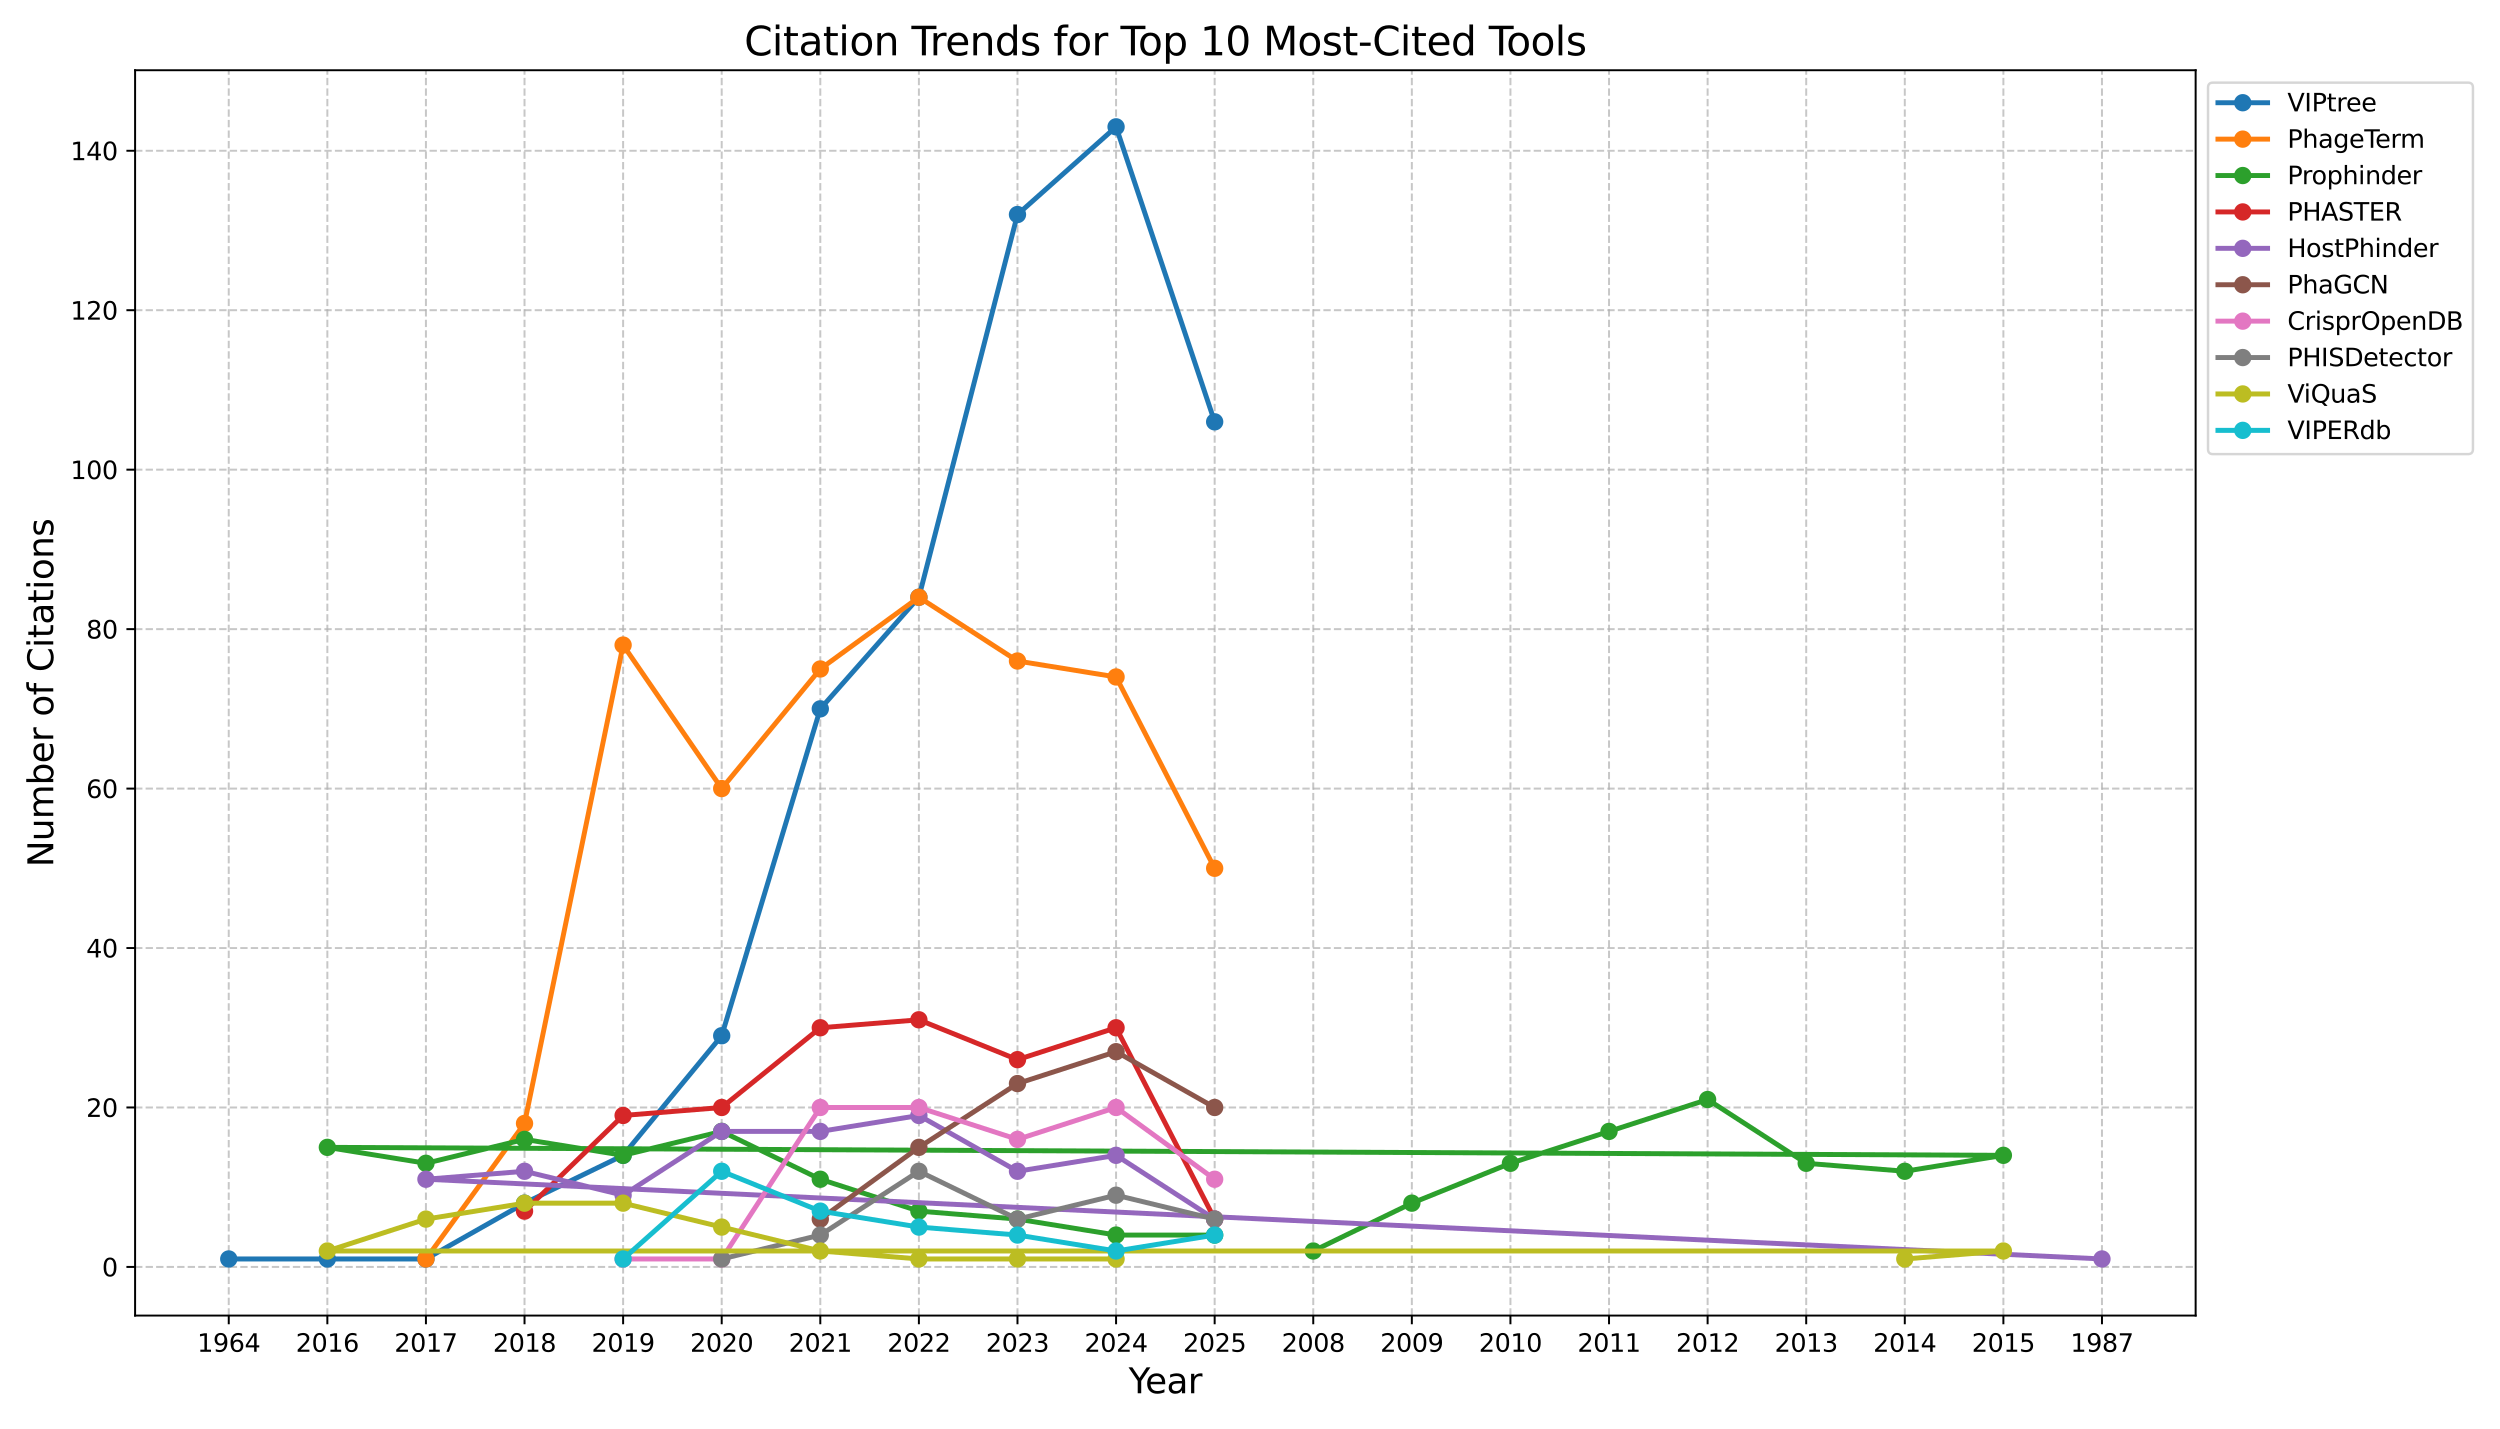 <?xml version="1.0" encoding="utf-8" standalone="no"?>
<!DOCTYPE svg PUBLIC "-//W3C//DTD SVG 1.1//EN"
  "http://www.w3.org/Graphics/SVG/1.1/DTD/svg11.dtd">
<svg xmlns:xlink="http://www.w3.org/1999/xlink" width="1008pt" height="576pt" viewBox="0 0 1008 576" xmlns="http://www.w3.org/2000/svg" version="1.1">
 <defs>
  <style type="text/css">*{stroke-linejoin: round; stroke-linecap: butt}</style>
 </defs>
 <g id="figure_1">
  <g id="patch_1">
   <path d="M 0 576 
L 1008 576 
L 1008 0 
L 0 0 
z
" style="fill: #ffffff"/>
  </g>
  <g id="axes_1">
   <g id="patch_2">
    <path d="M 54.47 530.44 
L 885.28 530.44 
L 885.28 28.32 
L 54.47 28.32 
z
" style="fill: #ffffff"/>
   </g>
   <g id="matplotlib.axis_1">
    <g id="xtick_1">
     <g id="line2d_1">
      <path d="M 92.234 530.44 
L 92.234 28.32 
" clip-path="url(#p6c6eaf390b)" style="fill: none; stroke-dasharray: 2.96,1.28; stroke-dashoffset: 0; stroke: #b0b0b0; stroke-opacity: 0.7; stroke-width: 0.8"/>
     </g>
     <g id="line2d_2">
      <defs>
       <path id="m995e491257" d="M 0 0 
L 0 3.5 
" style="stroke: #000000; stroke-width: 0.8"/>
      </defs>
      <g>
       <use xlink:href="#m995e491257" x="92.234" y="530.44" style="stroke: #000000; stroke-width: 0.8"/>
      </g>
     </g>
     <g id="text_1">
      <!-- 1964 -->
      <g transform="translate(79.509 545.038) scale(0.1 -0.1)">
       <defs>
        <path id="DejaVuSans-31" d="M 794 531 
L 1825 531 
L 1825 4091 
L 703 3866 
L 703 4441 
L 1819 4666 
L 2450 4666 
L 2450 531 
L 3481 531 
L 3481 0 
L 794 0 
L 794 531 
z
" transform="scale(0.016)"/>
        <path id="DejaVuSans-39" d="M 703 97 
L 703 672 
Q 941 559 1184 500 
Q 1428 441 1663 441 
Q 2288 441 2617 861 
Q 2947 1281 2994 2138 
Q 2813 1869 2534 1725 
Q 2256 1581 1919 1581 
Q 1219 1581 811 2004 
Q 403 2428 403 3163 
Q 403 3881 828 4315 
Q 1253 4750 1959 4750 
Q 2769 4750 3195 4129 
Q 3622 3509 3622 2328 
Q 3622 1225 3098 567 
Q 2575 -91 1691 -91 
Q 1453 -91 1209 -44 
Q 966 3 703 97 
z
M 1959 2075 
Q 2384 2075 2632 2365 
Q 2881 2656 2881 3163 
Q 2881 3666 2632 3958 
Q 2384 4250 1959 4250 
Q 1534 4250 1286 3958 
Q 1038 3666 1038 3163 
Q 1038 2656 1286 2365 
Q 1534 2075 1959 2075 
z
" transform="scale(0.016)"/>
        <path id="DejaVuSans-36" d="M 2113 2584 
Q 1688 2584 1439 2293 
Q 1191 2003 1191 1497 
Q 1191 994 1439 701 
Q 1688 409 2113 409 
Q 2538 409 2786 701 
Q 3034 994 3034 1497 
Q 3034 2003 2786 2293 
Q 2538 2584 2113 2584 
z
M 3366 4563 
L 3366 3988 
Q 3128 4100 2886 4159 
Q 2644 4219 2406 4219 
Q 1781 4219 1451 3797 
Q 1122 3375 1075 2522 
Q 1259 2794 1537 2939 
Q 1816 3084 2150 3084 
Q 2853 3084 3261 2657 
Q 3669 2231 3669 1497 
Q 3669 778 3244 343 
Q 2819 -91 2113 -91 
Q 1303 -91 875 529 
Q 447 1150 447 2328 
Q 447 3434 972 4092 
Q 1497 4750 2381 4750 
Q 2619 4750 2861 4703 
Q 3103 4656 3366 4563 
z
" transform="scale(0.016)"/>
        <path id="DejaVuSans-34" d="M 2419 4116 
L 825 1625 
L 2419 1625 
L 2419 4116 
z
M 2253 4666 
L 3047 4666 
L 3047 1625 
L 3713 1625 
L 3713 1100 
L 3047 1100 
L 3047 0 
L 2419 0 
L 2419 1100 
L 313 1100 
L 313 1709 
L 2253 4666 
z
" transform="scale(0.016)"/>
       </defs>
       <use xlink:href="#DejaVuSans-31"/>
       <use xlink:href="#DejaVuSans-39" transform="translate(63.623 0)"/>
       <use xlink:href="#DejaVuSans-36" transform="translate(127.246 0)"/>
       <use xlink:href="#DejaVuSans-34" transform="translate(190.869 0)"/>
      </g>
     </g>
    </g>
    <g id="xtick_2">
     <g id="line2d_3">
      <path d="M 131.986 530.44 
L 131.986 28.32 
" clip-path="url(#p6c6eaf390b)" style="fill: none; stroke-dasharray: 2.96,1.28; stroke-dashoffset: 0; stroke: #b0b0b0; stroke-opacity: 0.7; stroke-width: 0.8"/>
     </g>
     <g id="line2d_4">
      <g>
       <use xlink:href="#m995e491257" x="131.986" y="530.44" style="stroke: #000000; stroke-width: 0.8"/>
      </g>
     </g>
     <g id="text_2">
      <!-- 2016 -->
      <g transform="translate(119.261 545.038) scale(0.1 -0.1)">
       <defs>
        <path id="DejaVuSans-32" d="M 1228 531 
L 3431 531 
L 3431 0 
L 469 0 
L 469 531 
Q 828 903 1448 1529 
Q 2069 2156 2228 2338 
Q 2531 2678 2651 2914 
Q 2772 3150 2772 3378 
Q 2772 3750 2511 3984 
Q 2250 4219 1831 4219 
Q 1534 4219 1204 4116 
Q 875 4013 500 3803 
L 500 4441 
Q 881 4594 1212 4672 
Q 1544 4750 1819 4750 
Q 2544 4750 2975 4387 
Q 3406 4025 3406 3419 
Q 3406 3131 3298 2873 
Q 3191 2616 2906 2266 
Q 2828 2175 2409 1742 
Q 1991 1309 1228 531 
z
" transform="scale(0.016)"/>
        <path id="DejaVuSans-30" d="M 2034 4250 
Q 1547 4250 1301 3770 
Q 1056 3291 1056 2328 
Q 1056 1369 1301 889 
Q 1547 409 2034 409 
Q 2525 409 2770 889 
Q 3016 1369 3016 2328 
Q 3016 3291 2770 3770 
Q 2525 4250 2034 4250 
z
M 2034 4750 
Q 2819 4750 3233 4129 
Q 3647 3509 3647 2328 
Q 3647 1150 3233 529 
Q 2819 -91 2034 -91 
Q 1250 -91 836 529 
Q 422 1150 422 2328 
Q 422 3509 836 4129 
Q 1250 4750 2034 4750 
z
" transform="scale(0.016)"/>
       </defs>
       <use xlink:href="#DejaVuSans-32"/>
       <use xlink:href="#DejaVuSans-30" transform="translate(63.623 0)"/>
       <use xlink:href="#DejaVuSans-31" transform="translate(127.246 0)"/>
       <use xlink:href="#DejaVuSans-36" transform="translate(190.869 0)"/>
      </g>
     </g>
    </g>
    <g id="xtick_3">
     <g id="line2d_5">
      <path d="M 171.737 530.44 
L 171.737 28.32 
" clip-path="url(#p6c6eaf390b)" style="fill: none; stroke-dasharray: 2.96,1.28; stroke-dashoffset: 0; stroke: #b0b0b0; stroke-opacity: 0.7; stroke-width: 0.8"/>
     </g>
     <g id="line2d_6">
      <g>
       <use xlink:href="#m995e491257" x="171.737" y="530.44" style="stroke: #000000; stroke-width: 0.8"/>
      </g>
     </g>
     <g id="text_3">
      <!-- 2017 -->
      <g transform="translate(159.012 545.038) scale(0.1 -0.1)">
       <defs>
        <path id="DejaVuSans-37" d="M 525 4666 
L 3525 4666 
L 3525 4397 
L 1831 0 
L 1172 0 
L 2766 4134 
L 525 4134 
L 525 4666 
z
" transform="scale(0.016)"/>
       </defs>
       <use xlink:href="#DejaVuSans-32"/>
       <use xlink:href="#DejaVuSans-30" transform="translate(63.623 0)"/>
       <use xlink:href="#DejaVuSans-31" transform="translate(127.246 0)"/>
       <use xlink:href="#DejaVuSans-37" transform="translate(190.869 0)"/>
      </g>
     </g>
    </g>
    <g id="xtick_4">
     <g id="line2d_7">
      <path d="M 211.489 530.44 
L 211.489 28.32 
" clip-path="url(#p6c6eaf390b)" style="fill: none; stroke-dasharray: 2.96,1.28; stroke-dashoffset: 0; stroke: #b0b0b0; stroke-opacity: 0.7; stroke-width: 0.8"/>
     </g>
     <g id="line2d_8">
      <g>
       <use xlink:href="#m995e491257" x="211.489" y="530.44" style="stroke: #000000; stroke-width: 0.8"/>
      </g>
     </g>
     <g id="text_4">
      <!-- 2018 -->
      <g transform="translate(198.764 545.038) scale(0.1 -0.1)">
       <defs>
        <path id="DejaVuSans-38" d="M 2034 2216 
Q 1584 2216 1326 1975 
Q 1069 1734 1069 1313 
Q 1069 891 1326 650 
Q 1584 409 2034 409 
Q 2484 409 2743 651 
Q 3003 894 3003 1313 
Q 3003 1734 2745 1975 
Q 2488 2216 2034 2216 
z
M 1403 2484 
Q 997 2584 770 2862 
Q 544 3141 544 3541 
Q 544 4100 942 4425 
Q 1341 4750 2034 4750 
Q 2731 4750 3128 4425 
Q 3525 4100 3525 3541 
Q 3525 3141 3298 2862 
Q 3072 2584 2669 2484 
Q 3125 2378 3379 2068 
Q 3634 1759 3634 1313 
Q 3634 634 3220 271 
Q 2806 -91 2034 -91 
Q 1263 -91 848 271 
Q 434 634 434 1313 
Q 434 1759 690 2068 
Q 947 2378 1403 2484 
z
M 1172 3481 
Q 1172 3119 1398 2916 
Q 1625 2713 2034 2713 
Q 2441 2713 2670 2916 
Q 2900 3119 2900 3481 
Q 2900 3844 2670 4047 
Q 2441 4250 2034 4250 
Q 1625 4250 1398 4047 
Q 1172 3844 1172 3481 
z
" transform="scale(0.016)"/>
       </defs>
       <use xlink:href="#DejaVuSans-32"/>
       <use xlink:href="#DejaVuSans-30" transform="translate(63.623 0)"/>
       <use xlink:href="#DejaVuSans-31" transform="translate(127.246 0)"/>
       <use xlink:href="#DejaVuSans-38" transform="translate(190.869 0)"/>
      </g>
     </g>
    </g>
    <g id="xtick_5">
     <g id="line2d_9">
      <path d="M 251.241 530.44 
L 251.241 28.32 
" clip-path="url(#p6c6eaf390b)" style="fill: none; stroke-dasharray: 2.96,1.28; stroke-dashoffset: 0; stroke: #b0b0b0; stroke-opacity: 0.7; stroke-width: 0.8"/>
     </g>
     <g id="line2d_10">
      <g>
       <use xlink:href="#m995e491257" x="251.241" y="530.44" style="stroke: #000000; stroke-width: 0.8"/>
      </g>
     </g>
     <g id="text_5">
      <!-- 2019 -->
      <g transform="translate(238.516 545.038) scale(0.1 -0.1)">
       <use xlink:href="#DejaVuSans-32"/>
       <use xlink:href="#DejaVuSans-30" transform="translate(63.623 0)"/>
       <use xlink:href="#DejaVuSans-31" transform="translate(127.246 0)"/>
       <use xlink:href="#DejaVuSans-39" transform="translate(190.869 0)"/>
      </g>
     </g>
    </g>
    <g id="xtick_6">
     <g id="line2d_11">
      <path d="M 290.992 530.44 
L 290.992 28.32 
" clip-path="url(#p6c6eaf390b)" style="fill: none; stroke-dasharray: 2.96,1.28; stroke-dashoffset: 0; stroke: #b0b0b0; stroke-opacity: 0.7; stroke-width: 0.8"/>
     </g>
     <g id="line2d_12">
      <g>
       <use xlink:href="#m995e491257" x="290.992" y="530.44" style="stroke: #000000; stroke-width: 0.8"/>
      </g>
     </g>
     <g id="text_6">
      <!-- 2020 -->
      <g transform="translate(278.267 545.038) scale(0.1 -0.1)">
       <use xlink:href="#DejaVuSans-32"/>
       <use xlink:href="#DejaVuSans-30" transform="translate(63.623 0)"/>
       <use xlink:href="#DejaVuSans-32" transform="translate(127.246 0)"/>
       <use xlink:href="#DejaVuSans-30" transform="translate(190.869 0)"/>
      </g>
     </g>
    </g>
    <g id="xtick_7">
     <g id="line2d_13">
      <path d="M 330.744 530.44 
L 330.744 28.32 
" clip-path="url(#p6c6eaf390b)" style="fill: none; stroke-dasharray: 2.96,1.28; stroke-dashoffset: 0; stroke: #b0b0b0; stroke-opacity: 0.7; stroke-width: 0.8"/>
     </g>
     <g id="line2d_14">
      <g>
       <use xlink:href="#m995e491257" x="330.744" y="530.44" style="stroke: #000000; stroke-width: 0.8"/>
      </g>
     </g>
     <g id="text_7">
      <!-- 2021 -->
      <g transform="translate(318.019 545.038) scale(0.1 -0.1)">
       <use xlink:href="#DejaVuSans-32"/>
       <use xlink:href="#DejaVuSans-30" transform="translate(63.623 0)"/>
       <use xlink:href="#DejaVuSans-32" transform="translate(127.246 0)"/>
       <use xlink:href="#DejaVuSans-31" transform="translate(190.869 0)"/>
      </g>
     </g>
    </g>
    <g id="xtick_8">
     <g id="line2d_15">
      <path d="M 370.496 530.44 
L 370.496 28.32 
" clip-path="url(#p6c6eaf390b)" style="fill: none; stroke-dasharray: 2.96,1.28; stroke-dashoffset: 0; stroke: #b0b0b0; stroke-opacity: 0.7; stroke-width: 0.8"/>
     </g>
     <g id="line2d_16">
      <g>
       <use xlink:href="#m995e491257" x="370.496" y="530.44" style="stroke: #000000; stroke-width: 0.8"/>
      </g>
     </g>
     <g id="text_8">
      <!-- 2022 -->
      <g transform="translate(357.771 545.038) scale(0.1 -0.1)">
       <use xlink:href="#DejaVuSans-32"/>
       <use xlink:href="#DejaVuSans-30" transform="translate(63.623 0)"/>
       <use xlink:href="#DejaVuSans-32" transform="translate(127.246 0)"/>
       <use xlink:href="#DejaVuSans-32" transform="translate(190.869 0)"/>
      </g>
     </g>
    </g>
    <g id="xtick_9">
     <g id="line2d_17">
      <path d="M 410.247 530.44 
L 410.247 28.32 
" clip-path="url(#p6c6eaf390b)" style="fill: none; stroke-dasharray: 2.96,1.28; stroke-dashoffset: 0; stroke: #b0b0b0; stroke-opacity: 0.7; stroke-width: 0.8"/>
     </g>
     <g id="line2d_18">
      <g>
       <use xlink:href="#m995e491257" x="410.247" y="530.44" style="stroke: #000000; stroke-width: 0.8"/>
      </g>
     </g>
     <g id="text_9">
      <!-- 2023 -->
      <g transform="translate(397.522 545.038) scale(0.1 -0.1)">
       <defs>
        <path id="DejaVuSans-33" d="M 2597 2516 
Q 3050 2419 3304 2112 
Q 3559 1806 3559 1356 
Q 3559 666 3084 287 
Q 2609 -91 1734 -91 
Q 1441 -91 1130 -33 
Q 819 25 488 141 
L 488 750 
Q 750 597 1062 519 
Q 1375 441 1716 441 
Q 2309 441 2620 675 
Q 2931 909 2931 1356 
Q 2931 1769 2642 2001 
Q 2353 2234 1838 2234 
L 1294 2234 
L 1294 2753 
L 1863 2753 
Q 2328 2753 2575 2939 
Q 2822 3125 2822 3475 
Q 2822 3834 2567 4026 
Q 2313 4219 1838 4219 
Q 1578 4219 1281 4162 
Q 984 4106 628 3988 
L 628 4550 
Q 988 4650 1302 4700 
Q 1616 4750 1894 4750 
Q 2613 4750 3031 4423 
Q 3450 4097 3450 3541 
Q 3450 3153 3228 2886 
Q 3006 2619 2597 2516 
z
" transform="scale(0.016)"/>
       </defs>
       <use xlink:href="#DejaVuSans-32"/>
       <use xlink:href="#DejaVuSans-30" transform="translate(63.623 0)"/>
       <use xlink:href="#DejaVuSans-32" transform="translate(127.246 0)"/>
       <use xlink:href="#DejaVuSans-33" transform="translate(190.869 0)"/>
      </g>
     </g>
    </g>
    <g id="xtick_10">
     <g id="line2d_19">
      <path d="M 449.999 530.44 
L 449.999 28.32 
" clip-path="url(#p6c6eaf390b)" style="fill: none; stroke-dasharray: 2.96,1.28; stroke-dashoffset: 0; stroke: #b0b0b0; stroke-opacity: 0.7; stroke-width: 0.8"/>
     </g>
     <g id="line2d_20">
      <g>
       <use xlink:href="#m995e491257" x="449.999" y="530.44" style="stroke: #000000; stroke-width: 0.8"/>
      </g>
     </g>
     <g id="text_10">
      <!-- 2024 -->
      <g transform="translate(437.274 545.038) scale(0.1 -0.1)">
       <use xlink:href="#DejaVuSans-32"/>
       <use xlink:href="#DejaVuSans-30" transform="translate(63.623 0)"/>
       <use xlink:href="#DejaVuSans-32" transform="translate(127.246 0)"/>
       <use xlink:href="#DejaVuSans-34" transform="translate(190.869 0)"/>
      </g>
     </g>
    </g>
    <g id="xtick_11">
     <g id="line2d_21">
      <path d="M 489.751 530.44 
L 489.751 28.32 
" clip-path="url(#p6c6eaf390b)" style="fill: none; stroke-dasharray: 2.96,1.28; stroke-dashoffset: 0; stroke: #b0b0b0; stroke-opacity: 0.7; stroke-width: 0.8"/>
     </g>
     <g id="line2d_22">
      <g>
       <use xlink:href="#m995e491257" x="489.751" y="530.44" style="stroke: #000000; stroke-width: 0.8"/>
      </g>
     </g>
     <g id="text_11">
      <!-- 2025 -->
      <g transform="translate(477.026 545.038) scale(0.1 -0.1)">
       <defs>
        <path id="DejaVuSans-35" d="M 691 4666 
L 3169 4666 
L 3169 4134 
L 1269 4134 
L 1269 2991 
Q 1406 3038 1543 3061 
Q 1681 3084 1819 3084 
Q 2600 3084 3056 2656 
Q 3513 2228 3513 1497 
Q 3513 744 3044 326 
Q 2575 -91 1722 -91 
Q 1428 -91 1123 -41 
Q 819 9 494 109 
L 494 744 
Q 775 591 1075 516 
Q 1375 441 1709 441 
Q 2250 441 2565 725 
Q 2881 1009 2881 1497 
Q 2881 1984 2565 2268 
Q 2250 2553 1709 2553 
Q 1456 2553 1204 2497 
Q 953 2441 691 2322 
L 691 4666 
z
" transform="scale(0.016)"/>
       </defs>
       <use xlink:href="#DejaVuSans-32"/>
       <use xlink:href="#DejaVuSans-30" transform="translate(63.623 0)"/>
       <use xlink:href="#DejaVuSans-32" transform="translate(127.246 0)"/>
       <use xlink:href="#DejaVuSans-35" transform="translate(190.869 0)"/>
      </g>
     </g>
    </g>
    <g id="xtick_12">
     <g id="line2d_23">
      <path d="M 529.503 530.44 
L 529.503 28.32 
" clip-path="url(#p6c6eaf390b)" style="fill: none; stroke-dasharray: 2.96,1.28; stroke-dashoffset: 0; stroke: #b0b0b0; stroke-opacity: 0.7; stroke-width: 0.8"/>
     </g>
     <g id="line2d_24">
      <g>
       <use xlink:href="#m995e491257" x="529.503" y="530.44" style="stroke: #000000; stroke-width: 0.8"/>
      </g>
     </g>
     <g id="text_12">
      <!-- 2008 -->
      <g transform="translate(516.778 545.038) scale(0.1 -0.1)">
       <use xlink:href="#DejaVuSans-32"/>
       <use xlink:href="#DejaVuSans-30" transform="translate(63.623 0)"/>
       <use xlink:href="#DejaVuSans-30" transform="translate(127.246 0)"/>
       <use xlink:href="#DejaVuSans-38" transform="translate(190.869 0)"/>
      </g>
     </g>
    </g>
    <g id="xtick_13">
     <g id="line2d_25">
      <path d="M 569.254 530.44 
L 569.254 28.32 
" clip-path="url(#p6c6eaf390b)" style="fill: none; stroke-dasharray: 2.96,1.28; stroke-dashoffset: 0; stroke: #b0b0b0; stroke-opacity: 0.7; stroke-width: 0.8"/>
     </g>
     <g id="line2d_26">
      <g>
       <use xlink:href="#m995e491257" x="569.254" y="530.44" style="stroke: #000000; stroke-width: 0.8"/>
      </g>
     </g>
     <g id="text_13">
      <!-- 2009 -->
      <g transform="translate(556.529 545.038) scale(0.1 -0.1)">
       <use xlink:href="#DejaVuSans-32"/>
       <use xlink:href="#DejaVuSans-30" transform="translate(63.623 0)"/>
       <use xlink:href="#DejaVuSans-30" transform="translate(127.246 0)"/>
       <use xlink:href="#DejaVuSans-39" transform="translate(190.869 0)"/>
      </g>
     </g>
    </g>
    <g id="xtick_14">
     <g id="line2d_27">
      <path d="M 609.006 530.44 
L 609.006 28.32 
" clip-path="url(#p6c6eaf390b)" style="fill: none; stroke-dasharray: 2.96,1.28; stroke-dashoffset: 0; stroke: #b0b0b0; stroke-opacity: 0.7; stroke-width: 0.8"/>
     </g>
     <g id="line2d_28">
      <g>
       <use xlink:href="#m995e491257" x="609.006" y="530.44" style="stroke: #000000; stroke-width: 0.8"/>
      </g>
     </g>
     <g id="text_14">
      <!-- 2010 -->
      <g transform="translate(596.281 545.038) scale(0.1 -0.1)">
       <use xlink:href="#DejaVuSans-32"/>
       <use xlink:href="#DejaVuSans-30" transform="translate(63.623 0)"/>
       <use xlink:href="#DejaVuSans-31" transform="translate(127.246 0)"/>
       <use xlink:href="#DejaVuSans-30" transform="translate(190.869 0)"/>
      </g>
     </g>
    </g>
    <g id="xtick_15">
     <g id="line2d_29">
      <path d="M 648.758 530.44 
L 648.758 28.32 
" clip-path="url(#p6c6eaf390b)" style="fill: none; stroke-dasharray: 2.96,1.28; stroke-dashoffset: 0; stroke: #b0b0b0; stroke-opacity: 0.7; stroke-width: 0.8"/>
     </g>
     <g id="line2d_30">
      <g>
       <use xlink:href="#m995e491257" x="648.758" y="530.44" style="stroke: #000000; stroke-width: 0.8"/>
      </g>
     </g>
     <g id="text_15">
      <!-- 2011 -->
      <g transform="translate(636.033 545.038) scale(0.1 -0.1)">
       <use xlink:href="#DejaVuSans-32"/>
       <use xlink:href="#DejaVuSans-30" transform="translate(63.623 0)"/>
       <use xlink:href="#DejaVuSans-31" transform="translate(127.246 0)"/>
       <use xlink:href="#DejaVuSans-31" transform="translate(190.869 0)"/>
      </g>
     </g>
    </g>
    <g id="xtick_16">
     <g id="line2d_31">
      <path d="M 688.509 530.44 
L 688.509 28.32 
" clip-path="url(#p6c6eaf390b)" style="fill: none; stroke-dasharray: 2.96,1.28; stroke-dashoffset: 0; stroke: #b0b0b0; stroke-opacity: 0.7; stroke-width: 0.8"/>
     </g>
     <g id="line2d_32">
      <g>
       <use xlink:href="#m995e491257" x="688.509" y="530.44" style="stroke: #000000; stroke-width: 0.8"/>
      </g>
     </g>
     <g id="text_16">
      <!-- 2012 -->
      <g transform="translate(675.784 545.038) scale(0.1 -0.1)">
       <use xlink:href="#DejaVuSans-32"/>
       <use xlink:href="#DejaVuSans-30" transform="translate(63.623 0)"/>
       <use xlink:href="#DejaVuSans-31" transform="translate(127.246 0)"/>
       <use xlink:href="#DejaVuSans-32" transform="translate(190.869 0)"/>
      </g>
     </g>
    </g>
    <g id="xtick_17">
     <g id="line2d_33">
      <path d="M 728.261 530.44 
L 728.261 28.32 
" clip-path="url(#p6c6eaf390b)" style="fill: none; stroke-dasharray: 2.96,1.28; stroke-dashoffset: 0; stroke: #b0b0b0; stroke-opacity: 0.7; stroke-width: 0.8"/>
     </g>
     <g id="line2d_34">
      <g>
       <use xlink:href="#m995e491257" x="728.261" y="530.44" style="stroke: #000000; stroke-width: 0.8"/>
      </g>
     </g>
     <g id="text_17">
      <!-- 2013 -->
      <g transform="translate(715.536 545.038) scale(0.1 -0.1)">
       <use xlink:href="#DejaVuSans-32"/>
       <use xlink:href="#DejaVuSans-30" transform="translate(63.623 0)"/>
       <use xlink:href="#DejaVuSans-31" transform="translate(127.246 0)"/>
       <use xlink:href="#DejaVuSans-33" transform="translate(190.869 0)"/>
      </g>
     </g>
    </g>
    <g id="xtick_18">
     <g id="line2d_35">
      <path d="M 768.013 530.44 
L 768.013 28.32 
" clip-path="url(#p6c6eaf390b)" style="fill: none; stroke-dasharray: 2.96,1.28; stroke-dashoffset: 0; stroke: #b0b0b0; stroke-opacity: 0.7; stroke-width: 0.8"/>
     </g>
     <g id="line2d_36">
      <g>
       <use xlink:href="#m995e491257" x="768.013" y="530.44" style="stroke: #000000; stroke-width: 0.8"/>
      </g>
     </g>
     <g id="text_18">
      <!-- 2014 -->
      <g transform="translate(755.288 545.038) scale(0.1 -0.1)">
       <use xlink:href="#DejaVuSans-32"/>
       <use xlink:href="#DejaVuSans-30" transform="translate(63.623 0)"/>
       <use xlink:href="#DejaVuSans-31" transform="translate(127.246 0)"/>
       <use xlink:href="#DejaVuSans-34" transform="translate(190.869 0)"/>
      </g>
     </g>
    </g>
    <g id="xtick_19">
     <g id="line2d_37">
      <path d="M 807.764 530.44 
L 807.764 28.32 
" clip-path="url(#p6c6eaf390b)" style="fill: none; stroke-dasharray: 2.96,1.28; stroke-dashoffset: 0; stroke: #b0b0b0; stroke-opacity: 0.7; stroke-width: 0.8"/>
     </g>
     <g id="line2d_38">
      <g>
       <use xlink:href="#m995e491257" x="807.764" y="530.44" style="stroke: #000000; stroke-width: 0.8"/>
      </g>
     </g>
     <g id="text_19">
      <!-- 2015 -->
      <g transform="translate(795.039 545.038) scale(0.1 -0.1)">
       <use xlink:href="#DejaVuSans-32"/>
       <use xlink:href="#DejaVuSans-30" transform="translate(63.623 0)"/>
       <use xlink:href="#DejaVuSans-31" transform="translate(127.246 0)"/>
       <use xlink:href="#DejaVuSans-35" transform="translate(190.869 0)"/>
      </g>
     </g>
    </g>
    <g id="xtick_20">
     <g id="line2d_39">
      <path d="M 847.516 530.44 
L 847.516 28.32 
" clip-path="url(#p6c6eaf390b)" style="fill: none; stroke-dasharray: 2.96,1.28; stroke-dashoffset: 0; stroke: #b0b0b0; stroke-opacity: 0.7; stroke-width: 0.8"/>
     </g>
     <g id="line2d_40">
      <g>
       <use xlink:href="#m995e491257" x="847.516" y="530.44" style="stroke: #000000; stroke-width: 0.8"/>
      </g>
     </g>
     <g id="text_20">
      <!-- 1987 -->
      <g transform="translate(834.791 545.038) scale(0.1 -0.1)">
       <use xlink:href="#DejaVuSans-31"/>
       <use xlink:href="#DejaVuSans-39" transform="translate(63.623 0)"/>
       <use xlink:href="#DejaVuSans-38" transform="translate(127.246 0)"/>
       <use xlink:href="#DejaVuSans-37" transform="translate(190.869 0)"/>
      </g>
     </g>
    </g>
    <g id="text_21">
     <!-- Year -->
     <g transform="translate(455.053 561.756) scale(0.14 -0.14)">
      <defs>
       <path id="DejaVuSans-59" d="M -13 4666 
L 666 4666 
L 1959 2747 
L 3244 4666 
L 3922 4666 
L 2272 2222 
L 2272 0 
L 1638 0 
L 1638 2222 
L -13 4666 
z
" transform="scale(0.016)"/>
       <path id="DejaVuSans-65" d="M 3597 1894 
L 3597 1613 
L 953 1613 
Q 991 1019 1311 708 
Q 1631 397 2203 397 
Q 2534 397 2845 478 
Q 3156 559 3463 722 
L 3463 178 
Q 3153 47 2828 -22 
Q 2503 -91 2169 -91 
Q 1331 -91 842 396 
Q 353 884 353 1716 
Q 353 2575 817 3079 
Q 1281 3584 2069 3584 
Q 2775 3584 3186 3129 
Q 3597 2675 3597 1894 
z
M 3022 2063 
Q 3016 2534 2758 2815 
Q 2500 3097 2075 3097 
Q 1594 3097 1305 2825 
Q 1016 2553 972 2059 
L 3022 2063 
z
" transform="scale(0.016)"/>
       <path id="DejaVuSans-61" d="M 2194 1759 
Q 1497 1759 1228 1600 
Q 959 1441 959 1056 
Q 959 750 1161 570 
Q 1363 391 1709 391 
Q 2188 391 2477 730 
Q 2766 1069 2766 1631 
L 2766 1759 
L 2194 1759 
z
M 3341 1997 
L 3341 0 
L 2766 0 
L 2766 531 
Q 2569 213 2275 61 
Q 1981 -91 1556 -91 
Q 1019 -91 701 211 
Q 384 513 384 1019 
Q 384 1609 779 1909 
Q 1175 2209 1959 2209 
L 2766 2209 
L 2766 2266 
Q 2766 2663 2505 2880 
Q 2244 3097 1772 3097 
Q 1472 3097 1187 3025 
Q 903 2953 641 2809 
L 641 3341 
Q 956 3463 1253 3523 
Q 1550 3584 1831 3584 
Q 2591 3584 2966 3190 
Q 3341 2797 3341 1997 
z
" transform="scale(0.016)"/>
       <path id="DejaVuSans-72" d="M 2631 2963 
Q 2534 3019 2420 3045 
Q 2306 3072 2169 3072 
Q 1681 3072 1420 2755 
Q 1159 2438 1159 1844 
L 1159 0 
L 581 0 
L 581 3500 
L 1159 3500 
L 1159 2956 
Q 1341 3275 1631 3429 
Q 1922 3584 2338 3584 
Q 2397 3584 2469 3576 
Q 2541 3569 2628 3553 
L 2631 2963 
z
" transform="scale(0.016)"/>
      </defs>
      <use xlink:href="#DejaVuSans-59"/>
      <use xlink:href="#DejaVuSans-65" transform="translate(47.834 0)"/>
      <use xlink:href="#DejaVuSans-61" transform="translate(109.357 0)"/>
      <use xlink:href="#DejaVuSans-72" transform="translate(170.637 0)"/>
     </g>
    </g>
   </g>
   <g id="matplotlib.axis_2">
    <g id="ytick_1">
     <g id="line2d_41">
      <path d="M 54.47 510.831 
L 885.28 510.831 
" clip-path="url(#p6c6eaf390b)" style="fill: none; stroke-dasharray: 2.96,1.28; stroke-dashoffset: 0; stroke: #b0b0b0; stroke-opacity: 0.7; stroke-width: 0.8"/>
     </g>
     <g id="line2d_42">
      <defs>
       <path id="m6d9c580d8f" d="M 0 0 
L -3.5 0 
" style="stroke: #000000; stroke-width: 0.8"/>
      </defs>
      <g>
       <use xlink:href="#m6d9c580d8f" x="54.47" y="510.831" style="stroke: #000000; stroke-width: 0.8"/>
      </g>
     </g>
     <g id="text_22">
      <!-- 0 -->
      <g transform="translate(41.108 514.63) scale(0.1 -0.1)">
       <use xlink:href="#DejaVuSans-30"/>
      </g>
     </g>
    </g>
    <g id="ytick_2">
     <g id="line2d_43">
      <path d="M 54.47 446.539 
L 885.28 446.539 
" clip-path="url(#p6c6eaf390b)" style="fill: none; stroke-dasharray: 2.96,1.28; stroke-dashoffset: 0; stroke: #b0b0b0; stroke-opacity: 0.7; stroke-width: 0.8"/>
     </g>
     <g id="line2d_44">
      <g>
       <use xlink:href="#m6d9c580d8f" x="54.47" y="446.539" style="stroke: #000000; stroke-width: 0.8"/>
      </g>
     </g>
     <g id="text_23">
      <!-- 20 -->
      <g transform="translate(34.745 450.338) scale(0.1 -0.1)">
       <use xlink:href="#DejaVuSans-32"/>
       <use xlink:href="#DejaVuSans-30" transform="translate(63.623 0)"/>
      </g>
     </g>
    </g>
    <g id="ytick_3">
     <g id="line2d_45">
      <path d="M 54.47 382.247 
L 885.28 382.247 
" clip-path="url(#p6c6eaf390b)" style="fill: none; stroke-dasharray: 2.96,1.28; stroke-dashoffset: 0; stroke: #b0b0b0; stroke-opacity: 0.7; stroke-width: 0.8"/>
     </g>
     <g id="line2d_46">
      <g>
       <use xlink:href="#m6d9c580d8f" x="54.47" y="382.247" style="stroke: #000000; stroke-width: 0.8"/>
      </g>
     </g>
     <g id="text_24">
      <!-- 40 -->
      <g transform="translate(34.745 386.046) scale(0.1 -0.1)">
       <use xlink:href="#DejaVuSans-34"/>
       <use xlink:href="#DejaVuSans-30" transform="translate(63.623 0)"/>
      </g>
     </g>
    </g>
    <g id="ytick_4">
     <g id="line2d_47">
      <path d="M 54.47 317.955 
L 885.28 317.955 
" clip-path="url(#p6c6eaf390b)" style="fill: none; stroke-dasharray: 2.96,1.28; stroke-dashoffset: 0; stroke: #b0b0b0; stroke-opacity: 0.7; stroke-width: 0.8"/>
     </g>
     <g id="line2d_48">
      <g>
       <use xlink:href="#m6d9c580d8f" x="54.47" y="317.955" style="stroke: #000000; stroke-width: 0.8"/>
      </g>
     </g>
     <g id="text_25">
      <!-- 60 -->
      <g transform="translate(34.745 321.754) scale(0.1 -0.1)">
       <use xlink:href="#DejaVuSans-36"/>
       <use xlink:href="#DejaVuSans-30" transform="translate(63.623 0)"/>
      </g>
     </g>
    </g>
    <g id="ytick_5">
     <g id="line2d_49">
      <path d="M 54.47 253.663 
L 885.28 253.663 
" clip-path="url(#p6c6eaf390b)" style="fill: none; stroke-dasharray: 2.96,1.28; stroke-dashoffset: 0; stroke: #b0b0b0; stroke-opacity: 0.7; stroke-width: 0.8"/>
     </g>
     <g id="line2d_50">
      <g>
       <use xlink:href="#m6d9c580d8f" x="54.47" y="253.663" style="stroke: #000000; stroke-width: 0.8"/>
      </g>
     </g>
     <g id="text_26">
      <!-- 80 -->
      <g transform="translate(34.745 257.462) scale(0.1 -0.1)">
       <use xlink:href="#DejaVuSans-38"/>
       <use xlink:href="#DejaVuSans-30" transform="translate(63.623 0)"/>
      </g>
     </g>
    </g>
    <g id="ytick_6">
     <g id="line2d_51">
      <path d="M 54.47 189.371 
L 885.28 189.371 
" clip-path="url(#p6c6eaf390b)" style="fill: none; stroke-dasharray: 2.96,1.28; stroke-dashoffset: 0; stroke: #b0b0b0; stroke-opacity: 0.7; stroke-width: 0.8"/>
     </g>
     <g id="line2d_52">
      <g>
       <use xlink:href="#m6d9c580d8f" x="54.47" y="189.371" style="stroke: #000000; stroke-width: 0.8"/>
      </g>
     </g>
     <g id="text_27">
      <!-- 100 -->
      <g transform="translate(28.383 193.171) scale(0.1 -0.1)">
       <use xlink:href="#DejaVuSans-31"/>
       <use xlink:href="#DejaVuSans-30" transform="translate(63.623 0)"/>
       <use xlink:href="#DejaVuSans-30" transform="translate(127.246 0)"/>
      </g>
     </g>
    </g>
    <g id="ytick_7">
     <g id="line2d_53">
      <path d="M 54.47 125.079 
L 885.28 125.079 
" clip-path="url(#p6c6eaf390b)" style="fill: none; stroke-dasharray: 2.96,1.28; stroke-dashoffset: 0; stroke: #b0b0b0; stroke-opacity: 0.7; stroke-width: 0.8"/>
     </g>
     <g id="line2d_54">
      <g>
       <use xlink:href="#m6d9c580d8f" x="54.47" y="125.079" style="stroke: #000000; stroke-width: 0.8"/>
      </g>
     </g>
     <g id="text_28">
      <!-- 120 -->
      <g transform="translate(28.383 128.879) scale(0.1 -0.1)">
       <use xlink:href="#DejaVuSans-31"/>
       <use xlink:href="#DejaVuSans-32" transform="translate(63.623 0)"/>
       <use xlink:href="#DejaVuSans-30" transform="translate(127.246 0)"/>
      </g>
     </g>
    </g>
    <g id="ytick_8">
     <g id="line2d_55">
      <path d="M 54.47 60.787 
L 885.28 60.787 
" clip-path="url(#p6c6eaf390b)" style="fill: none; stroke-dasharray: 2.96,1.28; stroke-dashoffset: 0; stroke: #b0b0b0; stroke-opacity: 0.7; stroke-width: 0.8"/>
     </g>
     <g id="line2d_56">
      <g>
       <use xlink:href="#m6d9c580d8f" x="54.47" y="60.787" style="stroke: #000000; stroke-width: 0.8"/>
      </g>
     </g>
     <g id="text_29">
      <!-- 140 -->
      <g transform="translate(28.383 64.587) scale(0.1 -0.1)">
       <use xlink:href="#DejaVuSans-31"/>
       <use xlink:href="#DejaVuSans-34" transform="translate(63.623 0)"/>
       <use xlink:href="#DejaVuSans-30" transform="translate(127.246 0)"/>
      </g>
     </g>
    </g>
    <g id="text_30">
     <!-- Number of Citations -->
     <g transform="translate(21.471 349.618) rotate(-90) scale(0.14 -0.14)">
      <defs>
       <path id="DejaVuSans-4e" d="M 628 4666 
L 1478 4666 
L 3547 763 
L 3547 4666 
L 4159 4666 
L 4159 0 
L 3309 0 
L 1241 3903 
L 1241 0 
L 628 0 
L 628 4666 
z
" transform="scale(0.016)"/>
       <path id="DejaVuSans-75" d="M 544 1381 
L 544 3500 
L 1119 3500 
L 1119 1403 
Q 1119 906 1312 657 
Q 1506 409 1894 409 
Q 2359 409 2629 706 
Q 2900 1003 2900 1516 
L 2900 3500 
L 3475 3500 
L 3475 0 
L 2900 0 
L 2900 538 
Q 2691 219 2414 64 
Q 2138 -91 1772 -91 
Q 1169 -91 856 284 
Q 544 659 544 1381 
z
M 1991 3584 
L 1991 3584 
z
" transform="scale(0.016)"/>
       <path id="DejaVuSans-6d" d="M 3328 2828 
Q 3544 3216 3844 3400 
Q 4144 3584 4550 3584 
Q 5097 3584 5394 3201 
Q 5691 2819 5691 2113 
L 5691 0 
L 5113 0 
L 5113 2094 
Q 5113 2597 4934 2840 
Q 4756 3084 4391 3084 
Q 3944 3084 3684 2787 
Q 3425 2491 3425 1978 
L 3425 0 
L 2847 0 
L 2847 2094 
Q 2847 2600 2669 2842 
Q 2491 3084 2119 3084 
Q 1678 3084 1418 2786 
Q 1159 2488 1159 1978 
L 1159 0 
L 581 0 
L 581 3500 
L 1159 3500 
L 1159 2956 
Q 1356 3278 1631 3431 
Q 1906 3584 2284 3584 
Q 2666 3584 2933 3390 
Q 3200 3197 3328 2828 
z
" transform="scale(0.016)"/>
       <path id="DejaVuSans-62" d="M 3116 1747 
Q 3116 2381 2855 2742 
Q 2594 3103 2138 3103 
Q 1681 3103 1420 2742 
Q 1159 2381 1159 1747 
Q 1159 1113 1420 752 
Q 1681 391 2138 391 
Q 2594 391 2855 752 
Q 3116 1113 3116 1747 
z
M 1159 2969 
Q 1341 3281 1617 3432 
Q 1894 3584 2278 3584 
Q 2916 3584 3314 3078 
Q 3713 2572 3713 1747 
Q 3713 922 3314 415 
Q 2916 -91 2278 -91 
Q 1894 -91 1617 61 
Q 1341 213 1159 525 
L 1159 0 
L 581 0 
L 581 4863 
L 1159 4863 
L 1159 2969 
z
" transform="scale(0.016)"/>
       <path id="DejaVuSans-20" transform="scale(0.016)"/>
       <path id="DejaVuSans-6f" d="M 1959 3097 
Q 1497 3097 1228 2736 
Q 959 2375 959 1747 
Q 959 1119 1226 758 
Q 1494 397 1959 397 
Q 2419 397 2687 759 
Q 2956 1122 2956 1747 
Q 2956 2369 2687 2733 
Q 2419 3097 1959 3097 
z
M 1959 3584 
Q 2709 3584 3137 3096 
Q 3566 2609 3566 1747 
Q 3566 888 3137 398 
Q 2709 -91 1959 -91 
Q 1206 -91 779 398 
Q 353 888 353 1747 
Q 353 2609 779 3096 
Q 1206 3584 1959 3584 
z
" transform="scale(0.016)"/>
       <path id="DejaVuSans-66" d="M 2375 4863 
L 2375 4384 
L 1825 4384 
Q 1516 4384 1395 4259 
Q 1275 4134 1275 3809 
L 1275 3500 
L 2222 3500 
L 2222 3053 
L 1275 3053 
L 1275 0 
L 697 0 
L 697 3053 
L 147 3053 
L 147 3500 
L 697 3500 
L 697 3744 
Q 697 4328 969 4595 
Q 1241 4863 1831 4863 
L 2375 4863 
z
" transform="scale(0.016)"/>
       <path id="DejaVuSans-43" d="M 4122 4306 
L 4122 3641 
Q 3803 3938 3442 4084 
Q 3081 4231 2675 4231 
Q 1875 4231 1450 3742 
Q 1025 3253 1025 2328 
Q 1025 1406 1450 917 
Q 1875 428 2675 428 
Q 3081 428 3442 575 
Q 3803 722 4122 1019 
L 4122 359 
Q 3791 134 3420 21 
Q 3050 -91 2638 -91 
Q 1578 -91 968 557 
Q 359 1206 359 2328 
Q 359 3453 968 4101 
Q 1578 4750 2638 4750 
Q 3056 4750 3426 4639 
Q 3797 4528 4122 4306 
z
" transform="scale(0.016)"/>
       <path id="DejaVuSans-69" d="M 603 3500 
L 1178 3500 
L 1178 0 
L 603 0 
L 603 3500 
z
M 603 4863 
L 1178 4863 
L 1178 4134 
L 603 4134 
L 603 4863 
z
" transform="scale(0.016)"/>
       <path id="DejaVuSans-74" d="M 1172 4494 
L 1172 3500 
L 2356 3500 
L 2356 3053 
L 1172 3053 
L 1172 1153 
Q 1172 725 1289 603 
Q 1406 481 1766 481 
L 2356 481 
L 2356 0 
L 1766 0 
Q 1100 0 847 248 
Q 594 497 594 1153 
L 594 3053 
L 172 3053 
L 172 3500 
L 594 3500 
L 594 4494 
L 1172 4494 
z
" transform="scale(0.016)"/>
       <path id="DejaVuSans-6e" d="M 3513 2113 
L 3513 0 
L 2938 0 
L 2938 2094 
Q 2938 2591 2744 2837 
Q 2550 3084 2163 3084 
Q 1697 3084 1428 2787 
Q 1159 2491 1159 1978 
L 1159 0 
L 581 0 
L 581 3500 
L 1159 3500 
L 1159 2956 
Q 1366 3272 1645 3428 
Q 1925 3584 2291 3584 
Q 2894 3584 3203 3211 
Q 3513 2838 3513 2113 
z
" transform="scale(0.016)"/>
       <path id="DejaVuSans-73" d="M 2834 3397 
L 2834 2853 
Q 2591 2978 2328 3040 
Q 2066 3103 1784 3103 
Q 1356 3103 1142 2972 
Q 928 2841 928 2578 
Q 928 2378 1081 2264 
Q 1234 2150 1697 2047 
L 1894 2003 
Q 2506 1872 2764 1633 
Q 3022 1394 3022 966 
Q 3022 478 2636 193 
Q 2250 -91 1575 -91 
Q 1294 -91 989 -36 
Q 684 19 347 128 
L 347 722 
Q 666 556 975 473 
Q 1284 391 1588 391 
Q 1994 391 2212 530 
Q 2431 669 2431 922 
Q 2431 1156 2273 1281 
Q 2116 1406 1581 1522 
L 1381 1569 
Q 847 1681 609 1914 
Q 372 2147 372 2553 
Q 372 3047 722 3315 
Q 1072 3584 1716 3584 
Q 2034 3584 2315 3537 
Q 2597 3491 2834 3397 
z
" transform="scale(0.016)"/>
      </defs>
      <use xlink:href="#DejaVuSans-4e"/>
      <use xlink:href="#DejaVuSans-75" transform="translate(74.805 0)"/>
      <use xlink:href="#DejaVuSans-6d" transform="translate(138.184 0)"/>
      <use xlink:href="#DejaVuSans-62" transform="translate(235.596 0)"/>
      <use xlink:href="#DejaVuSans-65" transform="translate(299.072 0)"/>
      <use xlink:href="#DejaVuSans-72" transform="translate(360.596 0)"/>
      <use xlink:href="#DejaVuSans-20" transform="translate(401.709 0)"/>
      <use xlink:href="#DejaVuSans-6f" transform="translate(433.496 0)"/>
      <use xlink:href="#DejaVuSans-66" transform="translate(494.678 0)"/>
      <use xlink:href="#DejaVuSans-20" transform="translate(529.883 0)"/>
      <use xlink:href="#DejaVuSans-43" transform="translate(561.67 0)"/>
      <use xlink:href="#DejaVuSans-69" transform="translate(631.494 0)"/>
      <use xlink:href="#DejaVuSans-74" transform="translate(659.277 0)"/>
      <use xlink:href="#DejaVuSans-61" transform="translate(698.486 0)"/>
      <use xlink:href="#DejaVuSans-74" transform="translate(759.766 0)"/>
      <use xlink:href="#DejaVuSans-69" transform="translate(798.975 0)"/>
      <use xlink:href="#DejaVuSans-6f" transform="translate(826.758 0)"/>
      <use xlink:href="#DejaVuSans-6e" transform="translate(887.939 0)"/>
      <use xlink:href="#DejaVuSans-73" transform="translate(951.318 0)"/>
     </g>
    </g>
   </g>
   <g id="line2d_57">
    <path d="M 92.234 507.616 
L 131.986 507.616 
L 171.737 507.616 
L 211.489 485.114 
L 251.241 465.827 
L 290.992 417.608 
L 330.744 285.809 
L 370.496 240.805 
L 410.247 86.504 
L 449.999 51.144 
L 489.751 170.084 
" clip-path="url(#p6c6eaf390b)" style="fill: none; stroke: #1f77b4; stroke-width: 2; stroke-linecap: square"/>
    <defs>
     <path id="mdc0e43ec5d" d="M 0 3 
C 0.796 3 1.559 2.684 2.121 2.121 
C 2.684 1.559 3 0.796 3 0 
C 3 -0.796 2.684 -1.559 2.121 -2.121 
C 1.559 -2.684 0.796 -3 0 -3 
C -0.796 -3 -1.559 -2.684 -2.121 -2.121 
C -2.684 -1.559 -3 -0.796 -3 0 
C -3 0.796 -2.684 1.559 -2.121 2.121 
C -1.559 2.684 -0.796 3 0 3 
z
" style="stroke: #1f77b4"/>
    </defs>
    <g clip-path="url(#p6c6eaf390b)">
     <use xlink:href="#mdc0e43ec5d" x="92.234" y="507.616" style="fill: #1f77b4; stroke: #1f77b4"/>
     <use xlink:href="#mdc0e43ec5d" x="131.986" y="507.616" style="fill: #1f77b4; stroke: #1f77b4"/>
     <use xlink:href="#mdc0e43ec5d" x="171.737" y="507.616" style="fill: #1f77b4; stroke: #1f77b4"/>
     <use xlink:href="#mdc0e43ec5d" x="211.489" y="485.114" style="fill: #1f77b4; stroke: #1f77b4"/>
     <use xlink:href="#mdc0e43ec5d" x="251.241" y="465.827" style="fill: #1f77b4; stroke: #1f77b4"/>
     <use xlink:href="#mdc0e43ec5d" x="290.992" y="417.608" style="fill: #1f77b4; stroke: #1f77b4"/>
     <use xlink:href="#mdc0e43ec5d" x="330.744" y="285.809" style="fill: #1f77b4; stroke: #1f77b4"/>
     <use xlink:href="#mdc0e43ec5d" x="370.496" y="240.805" style="fill: #1f77b4; stroke: #1f77b4"/>
     <use xlink:href="#mdc0e43ec5d" x="410.247" y="86.504" style="fill: #1f77b4; stroke: #1f77b4"/>
     <use xlink:href="#mdc0e43ec5d" x="449.999" y="51.144" style="fill: #1f77b4; stroke: #1f77b4"/>
     <use xlink:href="#mdc0e43ec5d" x="489.751" y="170.084" style="fill: #1f77b4; stroke: #1f77b4"/>
    </g>
   </g>
   <g id="line2d_58">
    <path d="M 171.737 507.616 
L 211.489 452.968 
L 251.241 260.092 
L 290.992 317.955 
L 330.744 269.736 
L 370.496 240.805 
L 410.247 266.522 
L 449.999 272.951 
L 489.751 350.101 
" clip-path="url(#p6c6eaf390b)" style="fill: none; stroke: #ff7f0e; stroke-width: 2; stroke-linecap: square"/>
    <defs>
     <path id="mb02417b800" d="M 0 3 
C 0.796 3 1.559 2.684 2.121 2.121 
C 2.684 1.559 3 0.796 3 0 
C 3 -0.796 2.684 -1.559 2.121 -2.121 
C 1.559 -2.684 0.796 -3 0 -3 
C -0.796 -3 -1.559 -2.684 -2.121 -2.121 
C -2.684 -1.559 -3 -0.796 -3 0 
C -3 0.796 -2.684 1.559 -2.121 2.121 
C -1.559 2.684 -0.796 3 0 3 
z
" style="stroke: #ff7f0e"/>
    </defs>
    <g clip-path="url(#p6c6eaf390b)">
     <use xlink:href="#mb02417b800" x="171.737" y="507.616" style="fill: #ff7f0e; stroke: #ff7f0e"/>
     <use xlink:href="#mb02417b800" x="211.489" y="452.968" style="fill: #ff7f0e; stroke: #ff7f0e"/>
     <use xlink:href="#mb02417b800" x="251.241" y="260.092" style="fill: #ff7f0e; stroke: #ff7f0e"/>
     <use xlink:href="#mb02417b800" x="290.992" y="317.955" style="fill: #ff7f0e; stroke: #ff7f0e"/>
     <use xlink:href="#mb02417b800" x="330.744" y="269.736" style="fill: #ff7f0e; stroke: #ff7f0e"/>
     <use xlink:href="#mb02417b800" x="370.496" y="240.805" style="fill: #ff7f0e; stroke: #ff7f0e"/>
     <use xlink:href="#mb02417b800" x="410.247" y="266.522" style="fill: #ff7f0e; stroke: #ff7f0e"/>
     <use xlink:href="#mb02417b800" x="449.999" y="272.951" style="fill: #ff7f0e; stroke: #ff7f0e"/>
     <use xlink:href="#mb02417b800" x="489.751" y="350.101" style="fill: #ff7f0e; stroke: #ff7f0e"/>
    </g>
   </g>
   <g id="line2d_59">
    <path d="M 529.503 504.402 
L 569.254 485.114 
L 609.006 469.041 
L 648.758 456.183 
L 688.509 443.324 
L 728.261 469.041 
L 768.013 472.256 
L 807.764 465.827 
L 131.986 462.612 
L 171.737 469.041 
L 211.489 459.397 
L 251.241 465.827 
L 290.992 456.183 
L 330.744 475.47 
L 370.496 488.329 
L 410.247 491.543 
L 449.999 497.973 
L 489.751 497.973 
" clip-path="url(#p6c6eaf390b)" style="fill: none; stroke: #2ca02c; stroke-width: 2; stroke-linecap: square"/>
    <defs>
     <path id="mbdf90d9184" d="M 0 3 
C 0.796 3 1.559 2.684 2.121 2.121 
C 2.684 1.559 3 0.796 3 0 
C 3 -0.796 2.684 -1.559 2.121 -2.121 
C 1.559 -2.684 0.796 -3 0 -3 
C -0.796 -3 -1.559 -2.684 -2.121 -2.121 
C -2.684 -1.559 -3 -0.796 -3 0 
C -3 0.796 -2.684 1.559 -2.121 2.121 
C -1.559 2.684 -0.796 3 0 3 
z
" style="stroke: #2ca02c"/>
    </defs>
    <g clip-path="url(#p6c6eaf390b)">
     <use xlink:href="#mbdf90d9184" x="529.503" y="504.402" style="fill: #2ca02c; stroke: #2ca02c"/>
     <use xlink:href="#mbdf90d9184" x="569.254" y="485.114" style="fill: #2ca02c; stroke: #2ca02c"/>
     <use xlink:href="#mbdf90d9184" x="609.006" y="469.041" style="fill: #2ca02c; stroke: #2ca02c"/>
     <use xlink:href="#mbdf90d9184" x="648.758" y="456.183" style="fill: #2ca02c; stroke: #2ca02c"/>
     <use xlink:href="#mbdf90d9184" x="688.509" y="443.324" style="fill: #2ca02c; stroke: #2ca02c"/>
     <use xlink:href="#mbdf90d9184" x="728.261" y="469.041" style="fill: #2ca02c; stroke: #2ca02c"/>
     <use xlink:href="#mbdf90d9184" x="768.013" y="472.256" style="fill: #2ca02c; stroke: #2ca02c"/>
     <use xlink:href="#mbdf90d9184" x="807.764" y="465.827" style="fill: #2ca02c; stroke: #2ca02c"/>
     <use xlink:href="#mbdf90d9184" x="131.986" y="462.612" style="fill: #2ca02c; stroke: #2ca02c"/>
     <use xlink:href="#mbdf90d9184" x="171.737" y="469.041" style="fill: #2ca02c; stroke: #2ca02c"/>
     <use xlink:href="#mbdf90d9184" x="211.489" y="459.397" style="fill: #2ca02c; stroke: #2ca02c"/>
     <use xlink:href="#mbdf90d9184" x="251.241" y="465.827" style="fill: #2ca02c; stroke: #2ca02c"/>
     <use xlink:href="#mbdf90d9184" x="290.992" y="456.183" style="fill: #2ca02c; stroke: #2ca02c"/>
     <use xlink:href="#mbdf90d9184" x="330.744" y="475.47" style="fill: #2ca02c; stroke: #2ca02c"/>
     <use xlink:href="#mbdf90d9184" x="370.496" y="488.329" style="fill: #2ca02c; stroke: #2ca02c"/>
     <use xlink:href="#mbdf90d9184" x="410.247" y="491.543" style="fill: #2ca02c; stroke: #2ca02c"/>
     <use xlink:href="#mbdf90d9184" x="449.999" y="497.973" style="fill: #2ca02c; stroke: #2ca02c"/>
     <use xlink:href="#mbdf90d9184" x="489.751" y="497.973" style="fill: #2ca02c; stroke: #2ca02c"/>
    </g>
   </g>
   <g id="line2d_60">
    <path d="M 211.489 488.329 
L 251.241 449.754 
L 290.992 446.539 
L 330.744 414.393 
L 370.496 411.178 
L 410.247 427.251 
L 449.999 414.393 
L 489.751 491.543 
" clip-path="url(#p6c6eaf390b)" style="fill: none; stroke: #d62728; stroke-width: 2; stroke-linecap: square"/>
    <defs>
     <path id="me2859a0bc9" d="M 0 3 
C 0.796 3 1.559 2.684 2.121 2.121 
C 2.684 1.559 3 0.796 3 0 
C 3 -0.796 2.684 -1.559 2.121 -2.121 
C 1.559 -2.684 0.796 -3 0 -3 
C -0.796 -3 -1.559 -2.684 -2.121 -2.121 
C -2.684 -1.559 -3 -0.796 -3 0 
C -3 0.796 -2.684 1.559 -2.121 2.121 
C -1.559 2.684 -0.796 3 0 3 
z
" style="stroke: #d62728"/>
    </defs>
    <g clip-path="url(#p6c6eaf390b)">
     <use xlink:href="#me2859a0bc9" x="211.489" y="488.329" style="fill: #d62728; stroke: #d62728"/>
     <use xlink:href="#me2859a0bc9" x="251.241" y="449.754" style="fill: #d62728; stroke: #d62728"/>
     <use xlink:href="#me2859a0bc9" x="290.992" y="446.539" style="fill: #d62728; stroke: #d62728"/>
     <use xlink:href="#me2859a0bc9" x="330.744" y="414.393" style="fill: #d62728; stroke: #d62728"/>
     <use xlink:href="#me2859a0bc9" x="370.496" y="411.178" style="fill: #d62728; stroke: #d62728"/>
     <use xlink:href="#me2859a0bc9" x="410.247" y="427.251" style="fill: #d62728; stroke: #d62728"/>
     <use xlink:href="#me2859a0bc9" x="449.999" y="414.393" style="fill: #d62728; stroke: #d62728"/>
     <use xlink:href="#me2859a0bc9" x="489.751" y="491.543" style="fill: #d62728; stroke: #d62728"/>
    </g>
   </g>
   <g id="line2d_61">
    <path d="M 847.516 507.616 
L 171.737 475.47 
L 211.489 472.256 
L 251.241 481.9 
L 290.992 456.183 
L 330.744 456.183 
L 370.496 449.754 
L 410.247 472.256 
L 449.999 465.827 
L 489.751 491.543 
" clip-path="url(#p6c6eaf390b)" style="fill: none; stroke: #9467bd; stroke-width: 2; stroke-linecap: square"/>
    <defs>
     <path id="m78b37f8dde" d="M 0 3 
C 0.796 3 1.559 2.684 2.121 2.121 
C 2.684 1.559 3 0.796 3 0 
C 3 -0.796 2.684 -1.559 2.121 -2.121 
C 1.559 -2.684 0.796 -3 0 -3 
C -0.796 -3 -1.559 -2.684 -2.121 -2.121 
C -2.684 -1.559 -3 -0.796 -3 0 
C -3 0.796 -2.684 1.559 -2.121 2.121 
C -1.559 2.684 -0.796 3 0 3 
z
" style="stroke: #9467bd"/>
    </defs>
    <g clip-path="url(#p6c6eaf390b)">
     <use xlink:href="#m78b37f8dde" x="847.516" y="507.616" style="fill: #9467bd; stroke: #9467bd"/>
     <use xlink:href="#m78b37f8dde" x="171.737" y="475.47" style="fill: #9467bd; stroke: #9467bd"/>
     <use xlink:href="#m78b37f8dde" x="211.489" y="472.256" style="fill: #9467bd; stroke: #9467bd"/>
     <use xlink:href="#m78b37f8dde" x="251.241" y="481.9" style="fill: #9467bd; stroke: #9467bd"/>
     <use xlink:href="#m78b37f8dde" x="290.992" y="456.183" style="fill: #9467bd; stroke: #9467bd"/>
     <use xlink:href="#m78b37f8dde" x="330.744" y="456.183" style="fill: #9467bd; stroke: #9467bd"/>
     <use xlink:href="#m78b37f8dde" x="370.496" y="449.754" style="fill: #9467bd; stroke: #9467bd"/>
     <use xlink:href="#m78b37f8dde" x="410.247" y="472.256" style="fill: #9467bd; stroke: #9467bd"/>
     <use xlink:href="#m78b37f8dde" x="449.999" y="465.827" style="fill: #9467bd; stroke: #9467bd"/>
     <use xlink:href="#m78b37f8dde" x="489.751" y="491.543" style="fill: #9467bd; stroke: #9467bd"/>
    </g>
   </g>
   <g id="line2d_62">
    <path d="M 330.744 491.543 
L 370.496 462.612 
L 410.247 436.895 
L 449.999 424.037 
L 489.751 446.539 
" clip-path="url(#p6c6eaf390b)" style="fill: none; stroke: #8c564b; stroke-width: 2; stroke-linecap: square"/>
    <defs>
     <path id="m540f2f293a" d="M 0 3 
C 0.796 3 1.559 2.684 2.121 2.121 
C 2.684 1.559 3 0.796 3 0 
C 3 -0.796 2.684 -1.559 2.121 -2.121 
C 1.559 -2.684 0.796 -3 0 -3 
C -0.796 -3 -1.559 -2.684 -2.121 -2.121 
C -2.684 -1.559 -3 -0.796 -3 0 
C -3 0.796 -2.684 1.559 -2.121 2.121 
C -1.559 2.684 -0.796 3 0 3 
z
" style="stroke: #8c564b"/>
    </defs>
    <g clip-path="url(#p6c6eaf390b)">
     <use xlink:href="#m540f2f293a" x="330.744" y="491.543" style="fill: #8c564b; stroke: #8c564b"/>
     <use xlink:href="#m540f2f293a" x="370.496" y="462.612" style="fill: #8c564b; stroke: #8c564b"/>
     <use xlink:href="#m540f2f293a" x="410.247" y="436.895" style="fill: #8c564b; stroke: #8c564b"/>
     <use xlink:href="#m540f2f293a" x="449.999" y="424.037" style="fill: #8c564b; stroke: #8c564b"/>
     <use xlink:href="#m540f2f293a" x="489.751" y="446.539" style="fill: #8c564b; stroke: #8c564b"/>
    </g>
   </g>
   <g id="line2d_63">
    <path d="M 251.241 507.616 
L 290.992 507.616 
L 330.744 446.539 
L 370.496 446.539 
L 410.247 459.397 
L 449.999 446.539 
L 489.751 475.47 
" clip-path="url(#p6c6eaf390b)" style="fill: none; stroke: #e377c2; stroke-width: 2; stroke-linecap: square"/>
    <defs>
     <path id="m6f21003a3f" d="M 0 3 
C 0.796 3 1.559 2.684 2.121 2.121 
C 2.684 1.559 3 0.796 3 0 
C 3 -0.796 2.684 -1.559 2.121 -2.121 
C 1.559 -2.684 0.796 -3 0 -3 
C -0.796 -3 -1.559 -2.684 -2.121 -2.121 
C -2.684 -1.559 -3 -0.796 -3 0 
C -3 0.796 -2.684 1.559 -2.121 2.121 
C -1.559 2.684 -0.796 3 0 3 
z
" style="stroke: #e377c2"/>
    </defs>
    <g clip-path="url(#p6c6eaf390b)">
     <use xlink:href="#m6f21003a3f" x="251.241" y="507.616" style="fill: #e377c2; stroke: #e377c2"/>
     <use xlink:href="#m6f21003a3f" x="290.992" y="507.616" style="fill: #e377c2; stroke: #e377c2"/>
     <use xlink:href="#m6f21003a3f" x="330.744" y="446.539" style="fill: #e377c2; stroke: #e377c2"/>
     <use xlink:href="#m6f21003a3f" x="370.496" y="446.539" style="fill: #e377c2; stroke: #e377c2"/>
     <use xlink:href="#m6f21003a3f" x="410.247" y="459.397" style="fill: #e377c2; stroke: #e377c2"/>
     <use xlink:href="#m6f21003a3f" x="449.999" y="446.539" style="fill: #e377c2; stroke: #e377c2"/>
     <use xlink:href="#m6f21003a3f" x="489.751" y="475.47" style="fill: #e377c2; stroke: #e377c2"/>
    </g>
   </g>
   <g id="line2d_64">
    <path d="M 290.992 507.616 
L 330.744 497.973 
L 370.496 472.256 
L 410.247 491.543 
L 449.999 481.9 
L 489.751 491.543 
" clip-path="url(#p6c6eaf390b)" style="fill: none; stroke: #7f7f7f; stroke-width: 2; stroke-linecap: square"/>
    <defs>
     <path id="mcb425ad16e" d="M 0 3 
C 0.796 3 1.559 2.684 2.121 2.121 
C 2.684 1.559 3 0.796 3 0 
C 3 -0.796 2.684 -1.559 2.121 -2.121 
C 1.559 -2.684 0.796 -3 0 -3 
C -0.796 -3 -1.559 -2.684 -2.121 -2.121 
C -2.684 -1.559 -3 -0.796 -3 0 
C -3 0.796 -2.684 1.559 -2.121 2.121 
C -1.559 2.684 -0.796 3 0 3 
z
" style="stroke: #7f7f7f"/>
    </defs>
    <g clip-path="url(#p6c6eaf390b)">
     <use xlink:href="#mcb425ad16e" x="290.992" y="507.616" style="fill: #7f7f7f; stroke: #7f7f7f"/>
     <use xlink:href="#mcb425ad16e" x="330.744" y="497.973" style="fill: #7f7f7f; stroke: #7f7f7f"/>
     <use xlink:href="#mcb425ad16e" x="370.496" y="472.256" style="fill: #7f7f7f; stroke: #7f7f7f"/>
     <use xlink:href="#mcb425ad16e" x="410.247" y="491.543" style="fill: #7f7f7f; stroke: #7f7f7f"/>
     <use xlink:href="#mcb425ad16e" x="449.999" y="481.9" style="fill: #7f7f7f; stroke: #7f7f7f"/>
     <use xlink:href="#mcb425ad16e" x="489.751" y="491.543" style="fill: #7f7f7f; stroke: #7f7f7f"/>
    </g>
   </g>
   <g id="line2d_65">
    <path d="M 768.013 507.616 
L 807.764 504.402 
L 131.986 504.402 
L 171.737 491.543 
L 211.489 485.114 
L 251.241 485.114 
L 290.992 494.758 
L 330.744 504.402 
L 370.496 507.616 
L 410.247 507.616 
L 449.999 507.616 
" clip-path="url(#p6c6eaf390b)" style="fill: none; stroke: #bcbd22; stroke-width: 2; stroke-linecap: square"/>
    <defs>
     <path id="m03e625d11d" d="M 0 3 
C 0.796 3 1.559 2.684 2.121 2.121 
C 2.684 1.559 3 0.796 3 0 
C 3 -0.796 2.684 -1.559 2.121 -2.121 
C 1.559 -2.684 0.796 -3 0 -3 
C -0.796 -3 -1.559 -2.684 -2.121 -2.121 
C -2.684 -1.559 -3 -0.796 -3 0 
C -3 0.796 -2.684 1.559 -2.121 2.121 
C -1.559 2.684 -0.796 3 0 3 
z
" style="stroke: #bcbd22"/>
    </defs>
    <g clip-path="url(#p6c6eaf390b)">
     <use xlink:href="#m03e625d11d" x="768.013" y="507.616" style="fill: #bcbd22; stroke: #bcbd22"/>
     <use xlink:href="#m03e625d11d" x="807.764" y="504.402" style="fill: #bcbd22; stroke: #bcbd22"/>
     <use xlink:href="#m03e625d11d" x="131.986" y="504.402" style="fill: #bcbd22; stroke: #bcbd22"/>
     <use xlink:href="#m03e625d11d" x="171.737" y="491.543" style="fill: #bcbd22; stroke: #bcbd22"/>
     <use xlink:href="#m03e625d11d" x="211.489" y="485.114" style="fill: #bcbd22; stroke: #bcbd22"/>
     <use xlink:href="#m03e625d11d" x="251.241" y="485.114" style="fill: #bcbd22; stroke: #bcbd22"/>
     <use xlink:href="#m03e625d11d" x="290.992" y="494.758" style="fill: #bcbd22; stroke: #bcbd22"/>
     <use xlink:href="#m03e625d11d" x="330.744" y="504.402" style="fill: #bcbd22; stroke: #bcbd22"/>
     <use xlink:href="#m03e625d11d" x="370.496" y="507.616" style="fill: #bcbd22; stroke: #bcbd22"/>
     <use xlink:href="#m03e625d11d" x="410.247" y="507.616" style="fill: #bcbd22; stroke: #bcbd22"/>
     <use xlink:href="#m03e625d11d" x="449.999" y="507.616" style="fill: #bcbd22; stroke: #bcbd22"/>
    </g>
   </g>
   <g id="line2d_66">
    <path d="M 251.241 507.616 
L 290.992 472.256 
L 330.744 488.329 
L 370.496 494.758 
L 410.247 497.973 
L 449.999 504.402 
L 489.751 497.973 
" clip-path="url(#p6c6eaf390b)" style="fill: none; stroke: #17becf; stroke-width: 2; stroke-linecap: square"/>
    <defs>
     <path id="mbbd38a4c33" d="M 0 3 
C 0.796 3 1.559 2.684 2.121 2.121 
C 2.684 1.559 3 0.796 3 0 
C 3 -0.796 2.684 -1.559 2.121 -2.121 
C 1.559 -2.684 0.796 -3 0 -3 
C -0.796 -3 -1.559 -2.684 -2.121 -2.121 
C -2.684 -1.559 -3 -0.796 -3 0 
C -3 0.796 -2.684 1.559 -2.121 2.121 
C -1.559 2.684 -0.796 3 0 3 
z
" style="stroke: #17becf"/>
    </defs>
    <g clip-path="url(#p6c6eaf390b)">
     <use xlink:href="#mbbd38a4c33" x="251.241" y="507.616" style="fill: #17becf; stroke: #17becf"/>
     <use xlink:href="#mbbd38a4c33" x="290.992" y="472.256" style="fill: #17becf; stroke: #17becf"/>
     <use xlink:href="#mbbd38a4c33" x="330.744" y="488.329" style="fill: #17becf; stroke: #17becf"/>
     <use xlink:href="#mbbd38a4c33" x="370.496" y="494.758" style="fill: #17becf; stroke: #17becf"/>
     <use xlink:href="#mbbd38a4c33" x="410.247" y="497.973" style="fill: #17becf; stroke: #17becf"/>
     <use xlink:href="#mbbd38a4c33" x="449.999" y="504.402" style="fill: #17becf; stroke: #17becf"/>
     <use xlink:href="#mbbd38a4c33" x="489.751" y="497.973" style="fill: #17becf; stroke: #17becf"/>
    </g>
   </g>
   <g id="patch_3">
    <path d="M 54.47 530.44 
L 54.47 28.32 
" style="fill: none; stroke: #000000; stroke-width: 0.8; stroke-linejoin: miter; stroke-linecap: square"/>
   </g>
   <g id="patch_4">
    <path d="M 885.28 530.44 
L 885.28 28.32 
" style="fill: none; stroke: #000000; stroke-width: 0.8; stroke-linejoin: miter; stroke-linecap: square"/>
   </g>
   <g id="patch_5">
    <path d="M 54.47 530.44 
L 885.28 530.44 
" style="fill: none; stroke: #000000; stroke-width: 0.8; stroke-linejoin: miter; stroke-linecap: square"/>
   </g>
   <g id="patch_6">
    <path d="M 54.47 28.32 
L 885.28 28.32 
" style="fill: none; stroke: #000000; stroke-width: 0.8; stroke-linejoin: miter; stroke-linecap: square"/>
   </g>
   <g id="text_31">
    <!-- Citation Trends for Top 10 Most-Cited Tools -->
    <g transform="translate(300.075 22.32) scale(0.16 -0.16)">
     <defs>
      <path id="DejaVuSans-54" d="M -19 4666 
L 3928 4666 
L 3928 4134 
L 2272 4134 
L 2272 0 
L 1638 0 
L 1638 4134 
L -19 4134 
L -19 4666 
z
" transform="scale(0.016)"/>
      <path id="DejaVuSans-64" d="M 2906 2969 
L 2906 4863 
L 3481 4863 
L 3481 0 
L 2906 0 
L 2906 525 
Q 2725 213 2448 61 
Q 2172 -91 1784 -91 
Q 1150 -91 751 415 
Q 353 922 353 1747 
Q 353 2572 751 3078 
Q 1150 3584 1784 3584 
Q 2172 3584 2448 3432 
Q 2725 3281 2906 2969 
z
M 947 1747 
Q 947 1113 1208 752 
Q 1469 391 1925 391 
Q 2381 391 2643 752 
Q 2906 1113 2906 1747 
Q 2906 2381 2643 2742 
Q 2381 3103 1925 3103 
Q 1469 3103 1208 2742 
Q 947 2381 947 1747 
z
" transform="scale(0.016)"/>
      <path id="DejaVuSans-70" d="M 1159 525 
L 1159 -1331 
L 581 -1331 
L 581 3500 
L 1159 3500 
L 1159 2969 
Q 1341 3281 1617 3432 
Q 1894 3584 2278 3584 
Q 2916 3584 3314 3078 
Q 3713 2572 3713 1747 
Q 3713 922 3314 415 
Q 2916 -91 2278 -91 
Q 1894 -91 1617 61 
Q 1341 213 1159 525 
z
M 3116 1747 
Q 3116 2381 2855 2742 
Q 2594 3103 2138 3103 
Q 1681 3103 1420 2742 
Q 1159 2381 1159 1747 
Q 1159 1113 1420 752 
Q 1681 391 2138 391 
Q 2594 391 2855 752 
Q 3116 1113 3116 1747 
z
" transform="scale(0.016)"/>
      <path id="DejaVuSans-4d" d="M 628 4666 
L 1569 4666 
L 2759 1491 
L 3956 4666 
L 4897 4666 
L 4897 0 
L 4281 0 
L 4281 4097 
L 3078 897 
L 2444 897 
L 1241 4097 
L 1241 0 
L 628 0 
L 628 4666 
z
" transform="scale(0.016)"/>
      <path id="DejaVuSans-2d" d="M 313 2009 
L 1997 2009 
L 1997 1497 
L 313 1497 
L 313 2009 
z
" transform="scale(0.016)"/>
      <path id="DejaVuSans-6c" d="M 603 4863 
L 1178 4863 
L 1178 0 
L 603 0 
L 603 4863 
z
" transform="scale(0.016)"/>
     </defs>
     <use xlink:href="#DejaVuSans-43"/>
     <use xlink:href="#DejaVuSans-69" transform="translate(69.824 0)"/>
     <use xlink:href="#DejaVuSans-74" transform="translate(97.607 0)"/>
     <use xlink:href="#DejaVuSans-61" transform="translate(136.816 0)"/>
     <use xlink:href="#DejaVuSans-74" transform="translate(198.096 0)"/>
     <use xlink:href="#DejaVuSans-69" transform="translate(237.305 0)"/>
     <use xlink:href="#DejaVuSans-6f" transform="translate(265.088 0)"/>
     <use xlink:href="#DejaVuSans-6e" transform="translate(326.27 0)"/>
     <use xlink:href="#DejaVuSans-20" transform="translate(389.648 0)"/>
     <use xlink:href="#DejaVuSans-54" transform="translate(421.436 0)"/>
     <use xlink:href="#DejaVuSans-72" transform="translate(467.77 0)"/>
     <use xlink:href="#DejaVuSans-65" transform="translate(506.633 0)"/>
     <use xlink:href="#DejaVuSans-6e" transform="translate(568.156 0)"/>
     <use xlink:href="#DejaVuSans-64" transform="translate(631.535 0)"/>
     <use xlink:href="#DejaVuSans-73" transform="translate(695.012 0)"/>
     <use xlink:href="#DejaVuSans-20" transform="translate(747.111 0)"/>
     <use xlink:href="#DejaVuSans-66" transform="translate(778.898 0)"/>
     <use xlink:href="#DejaVuSans-6f" transform="translate(814.104 0)"/>
     <use xlink:href="#DejaVuSans-72" transform="translate(875.285 0)"/>
     <use xlink:href="#DejaVuSans-20" transform="translate(916.398 0)"/>
     <use xlink:href="#DejaVuSans-54" transform="translate(948.186 0)"/>
     <use xlink:href="#DejaVuSans-6f" transform="translate(992.27 0)"/>
     <use xlink:href="#DejaVuSans-70" transform="translate(1053.451 0)"/>
     <use xlink:href="#DejaVuSans-20" transform="translate(1116.928 0)"/>
     <use xlink:href="#DejaVuSans-31" transform="translate(1148.715 0)"/>
     <use xlink:href="#DejaVuSans-30" transform="translate(1212.338 0)"/>
     <use xlink:href="#DejaVuSans-20" transform="translate(1275.961 0)"/>
     <use xlink:href="#DejaVuSans-4d" transform="translate(1307.748 0)"/>
     <use xlink:href="#DejaVuSans-6f" transform="translate(1394.027 0)"/>
     <use xlink:href="#DejaVuSans-73" transform="translate(1455.209 0)"/>
     <use xlink:href="#DejaVuSans-74" transform="translate(1507.309 0)"/>
     <use xlink:href="#DejaVuSans-2d" transform="translate(1546.518 0)"/>
     <use xlink:href="#DejaVuSans-43" transform="translate(1582.602 0)"/>
     <use xlink:href="#DejaVuSans-69" transform="translate(1652.426 0)"/>
     <use xlink:href="#DejaVuSans-74" transform="translate(1680.209 0)"/>
     <use xlink:href="#DejaVuSans-65" transform="translate(1719.418 0)"/>
     <use xlink:href="#DejaVuSans-64" transform="translate(1780.941 0)"/>
     <use xlink:href="#DejaVuSans-20" transform="translate(1844.418 0)"/>
     <use xlink:href="#DejaVuSans-54" transform="translate(1876.205 0)"/>
     <use xlink:href="#DejaVuSans-6f" transform="translate(1920.289 0)"/>
     <use xlink:href="#DejaVuSans-6f" transform="translate(1981.471 0)"/>
     <use xlink:href="#DejaVuSans-6c" transform="translate(2042.652 0)"/>
     <use xlink:href="#DejaVuSans-73" transform="translate(2070.436 0)"/>
    </g>
   </g>
   <g id="legend_1">
    <g id="patch_7">
     <path d="M 892.28 183.101 
L 995.092 183.101 
Q 997.092 183.101 997.092 181.101 
L 997.092 35.32 
Q 997.092 33.32 995.092 33.32 
L 892.28 33.32 
Q 890.28 33.32 890.28 35.32 
L 890.28 181.101 
Q 890.28 183.101 892.28 183.101 
z
" style="fill: #ffffff; opacity: 0.8; stroke: #cccccc; stroke-linejoin: miter"/>
    </g>
    <g id="line2d_67">
     <path d="M 894.28 41.418 
L 904.28 41.418 
L 914.28 41.418 
" style="fill: none; stroke: #1f77b4; stroke-width: 2; stroke-linecap: square"/>
     <g>
      <use xlink:href="#mdc0e43ec5d" x="904.28" y="41.418" style="fill: #1f77b4; stroke: #1f77b4"/>
     </g>
    </g>
    <g id="text_32">
     <!-- VIPtree -->
     <g transform="translate(922.28 44.918) scale(0.1 -0.1)">
      <defs>
       <path id="DejaVuSans-56" d="M 1831 0 
L 50 4666 
L 709 4666 
L 2188 738 
L 3669 4666 
L 4325 4666 
L 2547 0 
L 1831 0 
z
" transform="scale(0.016)"/>
       <path id="DejaVuSans-49" d="M 628 4666 
L 1259 4666 
L 1259 0 
L 628 0 
L 628 4666 
z
" transform="scale(0.016)"/>
       <path id="DejaVuSans-50" d="M 1259 4147 
L 1259 2394 
L 2053 2394 
Q 2494 2394 2734 2622 
Q 2975 2850 2975 3272 
Q 2975 3691 2734 3919 
Q 2494 4147 2053 4147 
L 1259 4147 
z
M 628 4666 
L 2053 4666 
Q 2838 4666 3239 4311 
Q 3641 3956 3641 3272 
Q 3641 2581 3239 2228 
Q 2838 1875 2053 1875 
L 1259 1875 
L 1259 0 
L 628 0 
L 628 4666 
z
" transform="scale(0.016)"/>
      </defs>
      <use xlink:href="#DejaVuSans-56"/>
      <use xlink:href="#DejaVuSans-49" transform="translate(68.408 0)"/>
      <use xlink:href="#DejaVuSans-50" transform="translate(97.9 0)"/>
      <use xlink:href="#DejaVuSans-74" transform="translate(158.203 0)"/>
      <use xlink:href="#DejaVuSans-72" transform="translate(197.412 0)"/>
      <use xlink:href="#DejaVuSans-65" transform="translate(236.275 0)"/>
      <use xlink:href="#DejaVuSans-65" transform="translate(297.799 0)"/>
     </g>
    </g>
    <g id="line2d_68">
     <path d="M 894.28 56.097 
L 904.28 56.097 
L 914.28 56.097 
" style="fill: none; stroke: #ff7f0e; stroke-width: 2; stroke-linecap: square"/>
     <g>
      <use xlink:href="#mb02417b800" x="904.28" y="56.097" style="fill: #ff7f0e; stroke: #ff7f0e"/>
     </g>
    </g>
    <g id="text_33">
     <!-- PhageTerm -->
     <g transform="translate(922.28 59.597) scale(0.1 -0.1)">
      <defs>
       <path id="DejaVuSans-68" d="M 3513 2113 
L 3513 0 
L 2938 0 
L 2938 2094 
Q 2938 2591 2744 2837 
Q 2550 3084 2163 3084 
Q 1697 3084 1428 2787 
Q 1159 2491 1159 1978 
L 1159 0 
L 581 0 
L 581 4863 
L 1159 4863 
L 1159 2956 
Q 1366 3272 1645 3428 
Q 1925 3584 2291 3584 
Q 2894 3584 3203 3211 
Q 3513 2838 3513 2113 
z
" transform="scale(0.016)"/>
       <path id="DejaVuSans-67" d="M 2906 1791 
Q 2906 2416 2648 2759 
Q 2391 3103 1925 3103 
Q 1463 3103 1205 2759 
Q 947 2416 947 1791 
Q 947 1169 1205 825 
Q 1463 481 1925 481 
Q 2391 481 2648 825 
Q 2906 1169 2906 1791 
z
M 3481 434 
Q 3481 -459 3084 -895 
Q 2688 -1331 1869 -1331 
Q 1566 -1331 1297 -1286 
Q 1028 -1241 775 -1147 
L 775 -588 
Q 1028 -725 1275 -790 
Q 1522 -856 1778 -856 
Q 2344 -856 2625 -561 
Q 2906 -266 2906 331 
L 2906 616 
Q 2728 306 2450 153 
Q 2172 0 1784 0 
Q 1141 0 747 490 
Q 353 981 353 1791 
Q 353 2603 747 3093 
Q 1141 3584 1784 3584 
Q 2172 3584 2450 3431 
Q 2728 3278 2906 2969 
L 2906 3500 
L 3481 3500 
L 3481 434 
z
" transform="scale(0.016)"/>
      </defs>
      <use xlink:href="#DejaVuSans-50"/>
      <use xlink:href="#DejaVuSans-68" transform="translate(60.303 0)"/>
      <use xlink:href="#DejaVuSans-61" transform="translate(123.682 0)"/>
      <use xlink:href="#DejaVuSans-67" transform="translate(184.961 0)"/>
      <use xlink:href="#DejaVuSans-65" transform="translate(248.438 0)"/>
      <use xlink:href="#DejaVuSans-54" transform="translate(309.961 0)"/>
      <use xlink:href="#DejaVuSans-65" transform="translate(354.045 0)"/>
      <use xlink:href="#DejaVuSans-72" transform="translate(415.568 0)"/>
      <use xlink:href="#DejaVuSans-6d" transform="translate(454.932 0)"/>
     </g>
    </g>
    <g id="line2d_69">
     <path d="M 894.28 70.775 
L 904.28 70.775 
L 914.28 70.775 
" style="fill: none; stroke: #2ca02c; stroke-width: 2; stroke-linecap: square"/>
     <g>
      <use xlink:href="#mbdf90d9184" x="904.28" y="70.775" style="fill: #2ca02c; stroke: #2ca02c"/>
     </g>
    </g>
    <g id="text_34">
     <!-- Prophinder -->
     <g transform="translate(922.28 74.275) scale(0.1 -0.1)">
      <use xlink:href="#DejaVuSans-50"/>
      <use xlink:href="#DejaVuSans-72" transform="translate(58.553 0)"/>
      <use xlink:href="#DejaVuSans-6f" transform="translate(97.416 0)"/>
      <use xlink:href="#DejaVuSans-70" transform="translate(158.598 0)"/>
      <use xlink:href="#DejaVuSans-68" transform="translate(222.074 0)"/>
      <use xlink:href="#DejaVuSans-69" transform="translate(285.453 0)"/>
      <use xlink:href="#DejaVuSans-6e" transform="translate(313.236 0)"/>
      <use xlink:href="#DejaVuSans-64" transform="translate(376.615 0)"/>
      <use xlink:href="#DejaVuSans-65" transform="translate(440.092 0)"/>
      <use xlink:href="#DejaVuSans-72" transform="translate(501.615 0)"/>
     </g>
    </g>
    <g id="line2d_70">
     <path d="M 894.28 85.453 
L 904.28 85.453 
L 914.28 85.453 
" style="fill: none; stroke: #d62728; stroke-width: 2; stroke-linecap: square"/>
     <g>
      <use xlink:href="#me2859a0bc9" x="904.28" y="85.453" style="fill: #d62728; stroke: #d62728"/>
     </g>
    </g>
    <g id="text_35">
     <!-- PHASTER -->
     <g transform="translate(922.28 88.953) scale(0.1 -0.1)">
      <defs>
       <path id="DejaVuSans-48" d="M 628 4666 
L 1259 4666 
L 1259 2753 
L 3553 2753 
L 3553 4666 
L 4184 4666 
L 4184 0 
L 3553 0 
L 3553 2222 
L 1259 2222 
L 1259 0 
L 628 0 
L 628 4666 
z
" transform="scale(0.016)"/>
       <path id="DejaVuSans-41" d="M 2188 4044 
L 1331 1722 
L 3047 1722 
L 2188 4044 
z
M 1831 4666 
L 2547 4666 
L 4325 0 
L 3669 0 
L 3244 1197 
L 1141 1197 
L 716 0 
L 50 0 
L 1831 4666 
z
" transform="scale(0.016)"/>
       <path id="DejaVuSans-53" d="M 3425 4513 
L 3425 3897 
Q 3066 4069 2747 4153 
Q 2428 4238 2131 4238 
Q 1616 4238 1336 4038 
Q 1056 3838 1056 3469 
Q 1056 3159 1242 3001 
Q 1428 2844 1947 2747 
L 2328 2669 
Q 3034 2534 3370 2195 
Q 3706 1856 3706 1288 
Q 3706 609 3251 259 
Q 2797 -91 1919 -91 
Q 1588 -91 1214 -16 
Q 841 59 441 206 
L 441 856 
Q 825 641 1194 531 
Q 1563 422 1919 422 
Q 2459 422 2753 634 
Q 3047 847 3047 1241 
Q 3047 1584 2836 1778 
Q 2625 1972 2144 2069 
L 1759 2144 
Q 1053 2284 737 2584 
Q 422 2884 422 3419 
Q 422 4038 858 4394 
Q 1294 4750 2059 4750 
Q 2388 4750 2728 4690 
Q 3069 4631 3425 4513 
z
" transform="scale(0.016)"/>
       <path id="DejaVuSans-45" d="M 628 4666 
L 3578 4666 
L 3578 4134 
L 1259 4134 
L 1259 2753 
L 3481 2753 
L 3481 2222 
L 1259 2222 
L 1259 531 
L 3634 531 
L 3634 0 
L 628 0 
L 628 4666 
z
" transform="scale(0.016)"/>
       <path id="DejaVuSans-52" d="M 2841 2188 
Q 3044 2119 3236 1894 
Q 3428 1669 3622 1275 
L 4263 0 
L 3584 0 
L 2988 1197 
Q 2756 1666 2539 1819 
Q 2322 1972 1947 1972 
L 1259 1972 
L 1259 0 
L 628 0 
L 628 4666 
L 2053 4666 
Q 2853 4666 3247 4331 
Q 3641 3997 3641 3322 
Q 3641 2881 3436 2590 
Q 3231 2300 2841 2188 
z
M 1259 4147 
L 1259 2491 
L 2053 2491 
Q 2509 2491 2742 2702 
Q 2975 2913 2975 3322 
Q 2975 3731 2742 3939 
Q 2509 4147 2053 4147 
L 1259 4147 
z
" transform="scale(0.016)"/>
      </defs>
      <use xlink:href="#DejaVuSans-50"/>
      <use xlink:href="#DejaVuSans-48" transform="translate(60.303 0)"/>
      <use xlink:href="#DejaVuSans-41" transform="translate(135.498 0)"/>
      <use xlink:href="#DejaVuSans-53" transform="translate(203.906 0)"/>
      <use xlink:href="#DejaVuSans-54" transform="translate(267.383 0)"/>
      <use xlink:href="#DejaVuSans-45" transform="translate(328.467 0)"/>
      <use xlink:href="#DejaVuSans-52" transform="translate(391.65 0)"/>
     </g>
    </g>
    <g id="line2d_71">
     <path d="M 894.28 100.131 
L 904.28 100.131 
L 914.28 100.131 
" style="fill: none; stroke: #9467bd; stroke-width: 2; stroke-linecap: square"/>
     <g>
      <use xlink:href="#m78b37f8dde" x="904.28" y="100.131" style="fill: #9467bd; stroke: #9467bd"/>
     </g>
    </g>
    <g id="text_36">
     <!-- HostPhinder -->
     <g transform="translate(922.28 103.631) scale(0.1 -0.1)">
      <use xlink:href="#DejaVuSans-48"/>
      <use xlink:href="#DejaVuSans-6f" transform="translate(75.195 0)"/>
      <use xlink:href="#DejaVuSans-73" transform="translate(136.377 0)"/>
      <use xlink:href="#DejaVuSans-74" transform="translate(188.477 0)"/>
      <use xlink:href="#DejaVuSans-50" transform="translate(227.686 0)"/>
      <use xlink:href="#DejaVuSans-68" transform="translate(287.988 0)"/>
      <use xlink:href="#DejaVuSans-69" transform="translate(351.367 0)"/>
      <use xlink:href="#DejaVuSans-6e" transform="translate(379.15 0)"/>
      <use xlink:href="#DejaVuSans-64" transform="translate(442.529 0)"/>
      <use xlink:href="#DejaVuSans-65" transform="translate(506.006 0)"/>
      <use xlink:href="#DejaVuSans-72" transform="translate(567.529 0)"/>
     </g>
    </g>
    <g id="line2d_72">
     <path d="M 894.28 114.809 
L 904.28 114.809 
L 914.28 114.809 
" style="fill: none; stroke: #8c564b; stroke-width: 2; stroke-linecap: square"/>
     <g>
      <use xlink:href="#m540f2f293a" x="904.28" y="114.809" style="fill: #8c564b; stroke: #8c564b"/>
     </g>
    </g>
    <g id="text_37">
     <!-- PhaGCN -->
     <g transform="translate(922.28 118.309) scale(0.1 -0.1)">
      <defs>
       <path id="DejaVuSans-47" d="M 3809 666 
L 3809 1919 
L 2778 1919 
L 2778 2438 
L 4434 2438 
L 4434 434 
Q 4069 175 3628 42 
Q 3188 -91 2688 -91 
Q 1594 -91 976 548 
Q 359 1188 359 2328 
Q 359 3472 976 4111 
Q 1594 4750 2688 4750 
Q 3144 4750 3555 4637 
Q 3966 4525 4313 4306 
L 4313 3634 
Q 3963 3931 3569 4081 
Q 3175 4231 2741 4231 
Q 1884 4231 1454 3753 
Q 1025 3275 1025 2328 
Q 1025 1384 1454 906 
Q 1884 428 2741 428 
Q 3075 428 3337 486 
Q 3600 544 3809 666 
z
" transform="scale(0.016)"/>
      </defs>
      <use xlink:href="#DejaVuSans-50"/>
      <use xlink:href="#DejaVuSans-68" transform="translate(60.303 0)"/>
      <use xlink:href="#DejaVuSans-61" transform="translate(123.682 0)"/>
      <use xlink:href="#DejaVuSans-47" transform="translate(184.961 0)"/>
      <use xlink:href="#DejaVuSans-43" transform="translate(262.451 0)"/>
      <use xlink:href="#DejaVuSans-4e" transform="translate(332.275 0)"/>
     </g>
    </g>
    <g id="line2d_73">
     <path d="M 894.28 129.487 
L 904.28 129.487 
L 914.28 129.487 
" style="fill: none; stroke: #e377c2; stroke-width: 2; stroke-linecap: square"/>
     <g>
      <use xlink:href="#m6f21003a3f" x="904.28" y="129.487" style="fill: #e377c2; stroke: #e377c2"/>
     </g>
    </g>
    <g id="text_38">
     <!-- CrisprOpenDB -->
     <g transform="translate(922.28 132.987) scale(0.1 -0.1)">
      <defs>
       <path id="DejaVuSans-4f" d="M 2522 4238 
Q 1834 4238 1429 3725 
Q 1025 3213 1025 2328 
Q 1025 1447 1429 934 
Q 1834 422 2522 422 
Q 3209 422 3611 934 
Q 4013 1447 4013 2328 
Q 4013 3213 3611 3725 
Q 3209 4238 2522 4238 
z
M 2522 4750 
Q 3503 4750 4090 4092 
Q 4678 3434 4678 2328 
Q 4678 1225 4090 567 
Q 3503 -91 2522 -91 
Q 1538 -91 948 565 
Q 359 1222 359 2328 
Q 359 3434 948 4092 
Q 1538 4750 2522 4750 
z
" transform="scale(0.016)"/>
       <path id="DejaVuSans-44" d="M 1259 4147 
L 1259 519 
L 2022 519 
Q 2988 519 3436 956 
Q 3884 1394 3884 2338 
Q 3884 3275 3436 3711 
Q 2988 4147 2022 4147 
L 1259 4147 
z
M 628 4666 
L 1925 4666 
Q 3281 4666 3915 4102 
Q 4550 3538 4550 2338 
Q 4550 1131 3912 565 
Q 3275 0 1925 0 
L 628 0 
L 628 4666 
z
" transform="scale(0.016)"/>
       <path id="DejaVuSans-42" d="M 1259 2228 
L 1259 519 
L 2272 519 
Q 2781 519 3026 730 
Q 3272 941 3272 1375 
Q 3272 1813 3026 2020 
Q 2781 2228 2272 2228 
L 1259 2228 
z
M 1259 4147 
L 1259 2741 
L 2194 2741 
Q 2656 2741 2882 2914 
Q 3109 3088 3109 3444 
Q 3109 3797 2882 3972 
Q 2656 4147 2194 4147 
L 1259 4147 
z
M 628 4666 
L 2241 4666 
Q 2963 4666 3353 4366 
Q 3744 4066 3744 3513 
Q 3744 3084 3544 2831 
Q 3344 2578 2956 2516 
Q 3422 2416 3680 2098 
Q 3938 1781 3938 1306 
Q 3938 681 3513 340 
Q 3088 0 2303 0 
L 628 0 
L 628 4666 
z
" transform="scale(0.016)"/>
      </defs>
      <use xlink:href="#DejaVuSans-43"/>
      <use xlink:href="#DejaVuSans-72" transform="translate(69.824 0)"/>
      <use xlink:href="#DejaVuSans-69" transform="translate(110.938 0)"/>
      <use xlink:href="#DejaVuSans-73" transform="translate(138.721 0)"/>
      <use xlink:href="#DejaVuSans-70" transform="translate(190.82 0)"/>
      <use xlink:href="#DejaVuSans-72" transform="translate(254.297 0)"/>
      <use xlink:href="#DejaVuSans-4f" transform="translate(295.41 0)"/>
      <use xlink:href="#DejaVuSans-70" transform="translate(374.121 0)"/>
      <use xlink:href="#DejaVuSans-65" transform="translate(437.598 0)"/>
      <use xlink:href="#DejaVuSans-6e" transform="translate(499.121 0)"/>
      <use xlink:href="#DejaVuSans-44" transform="translate(562.5 0)"/>
      <use xlink:href="#DejaVuSans-42" transform="translate(639.502 0)"/>
     </g>
    </g>
    <g id="line2d_74">
     <path d="M 894.28 144.165 
L 904.28 144.165 
L 914.28 144.165 
" style="fill: none; stroke: #7f7f7f; stroke-width: 2; stroke-linecap: square"/>
     <g>
      <use xlink:href="#mcb425ad16e" x="904.28" y="144.165" style="fill: #7f7f7f; stroke: #7f7f7f"/>
     </g>
    </g>
    <g id="text_39">
     <!-- PHISDetector -->
     <g transform="translate(922.28 147.665) scale(0.1 -0.1)">
      <defs>
       <path id="DejaVuSans-63" d="M 3122 3366 
L 3122 2828 
Q 2878 2963 2633 3030 
Q 2388 3097 2138 3097 
Q 1578 3097 1268 2742 
Q 959 2388 959 1747 
Q 959 1106 1268 751 
Q 1578 397 2138 397 
Q 2388 397 2633 464 
Q 2878 531 3122 666 
L 3122 134 
Q 2881 22 2623 -34 
Q 2366 -91 2075 -91 
Q 1284 -91 818 406 
Q 353 903 353 1747 
Q 353 2603 823 3093 
Q 1294 3584 2113 3584 
Q 2378 3584 2631 3529 
Q 2884 3475 3122 3366 
z
" transform="scale(0.016)"/>
      </defs>
      <use xlink:href="#DejaVuSans-50"/>
      <use xlink:href="#DejaVuSans-48" transform="translate(60.303 0)"/>
      <use xlink:href="#DejaVuSans-49" transform="translate(135.498 0)"/>
      <use xlink:href="#DejaVuSans-53" transform="translate(164.99 0)"/>
      <use xlink:href="#DejaVuSans-44" transform="translate(228.467 0)"/>
      <use xlink:href="#DejaVuSans-65" transform="translate(305.469 0)"/>
      <use xlink:href="#DejaVuSans-74" transform="translate(366.992 0)"/>
      <use xlink:href="#DejaVuSans-65" transform="translate(406.201 0)"/>
      <use xlink:href="#DejaVuSans-63" transform="translate(467.725 0)"/>
      <use xlink:href="#DejaVuSans-74" transform="translate(522.705 0)"/>
      <use xlink:href="#DejaVuSans-6f" transform="translate(561.914 0)"/>
      <use xlink:href="#DejaVuSans-72" transform="translate(623.096 0)"/>
     </g>
    </g>
    <g id="line2d_75">
     <path d="M 894.28 158.843 
L 904.28 158.843 
L 914.28 158.843 
" style="fill: none; stroke: #bcbd22; stroke-width: 2; stroke-linecap: square"/>
     <g>
      <use xlink:href="#m03e625d11d" x="904.28" y="158.843" style="fill: #bcbd22; stroke: #bcbd22"/>
     </g>
    </g>
    <g id="text_40">
     <!-- ViQuaS -->
     <g transform="translate(922.28 162.343) scale(0.1 -0.1)">
      <defs>
       <path id="DejaVuSans-51" d="M 2522 4238 
Q 1834 4238 1429 3725 
Q 1025 3213 1025 2328 
Q 1025 1447 1429 934 
Q 1834 422 2522 422 
Q 3209 422 3611 934 
Q 4013 1447 4013 2328 
Q 4013 3213 3611 3725 
Q 3209 4238 2522 4238 
z
M 3406 84 
L 4238 -825 
L 3475 -825 
L 2784 -78 
Q 2681 -84 2626 -87 
Q 2572 -91 2522 -91 
Q 1538 -91 948 567 
Q 359 1225 359 2328 
Q 359 3434 948 4092 
Q 1538 4750 2522 4750 
Q 3503 4750 4090 4092 
Q 4678 3434 4678 2328 
Q 4678 1516 4351 937 
Q 4025 359 3406 84 
z
" transform="scale(0.016)"/>
      </defs>
      <use xlink:href="#DejaVuSans-56"/>
      <use xlink:href="#DejaVuSans-69" transform="translate(66.158 0)"/>
      <use xlink:href="#DejaVuSans-51" transform="translate(93.941 0)"/>
      <use xlink:href="#DejaVuSans-75" transform="translate(172.652 0)"/>
      <use xlink:href="#DejaVuSans-61" transform="translate(236.031 0)"/>
      <use xlink:href="#DejaVuSans-53" transform="translate(297.311 0)"/>
     </g>
    </g>
    <g id="line2d_76">
     <path d="M 894.28 173.522 
L 904.28 173.522 
L 914.28 173.522 
" style="fill: none; stroke: #17becf; stroke-width: 2; stroke-linecap: square"/>
     <g>
      <use xlink:href="#mbbd38a4c33" x="904.28" y="173.522" style="fill: #17becf; stroke: #17becf"/>
     </g>
    </g>
    <g id="text_41">
     <!-- VIPERdb -->
     <g transform="translate(922.28 177.022) scale(0.1 -0.1)">
      <use xlink:href="#DejaVuSans-56"/>
      <use xlink:href="#DejaVuSans-49" transform="translate(68.408 0)"/>
      <use xlink:href="#DejaVuSans-50" transform="translate(97.9 0)"/>
      <use xlink:href="#DejaVuSans-45" transform="translate(158.203 0)"/>
      <use xlink:href="#DejaVuSans-52" transform="translate(221.387 0)"/>
      <use xlink:href="#DejaVuSans-64" transform="translate(290.869 0)"/>
      <use xlink:href="#DejaVuSans-62" transform="translate(354.346 0)"/>
     </g>
    </g>
   </g>
  </g>
 </g>
 <defs>
  <clipPath id="p6c6eaf390b">
   <rect x="54.47" y="28.32" width="830.81" height="502.12"/>
  </clipPath>
 </defs>
</svg>
